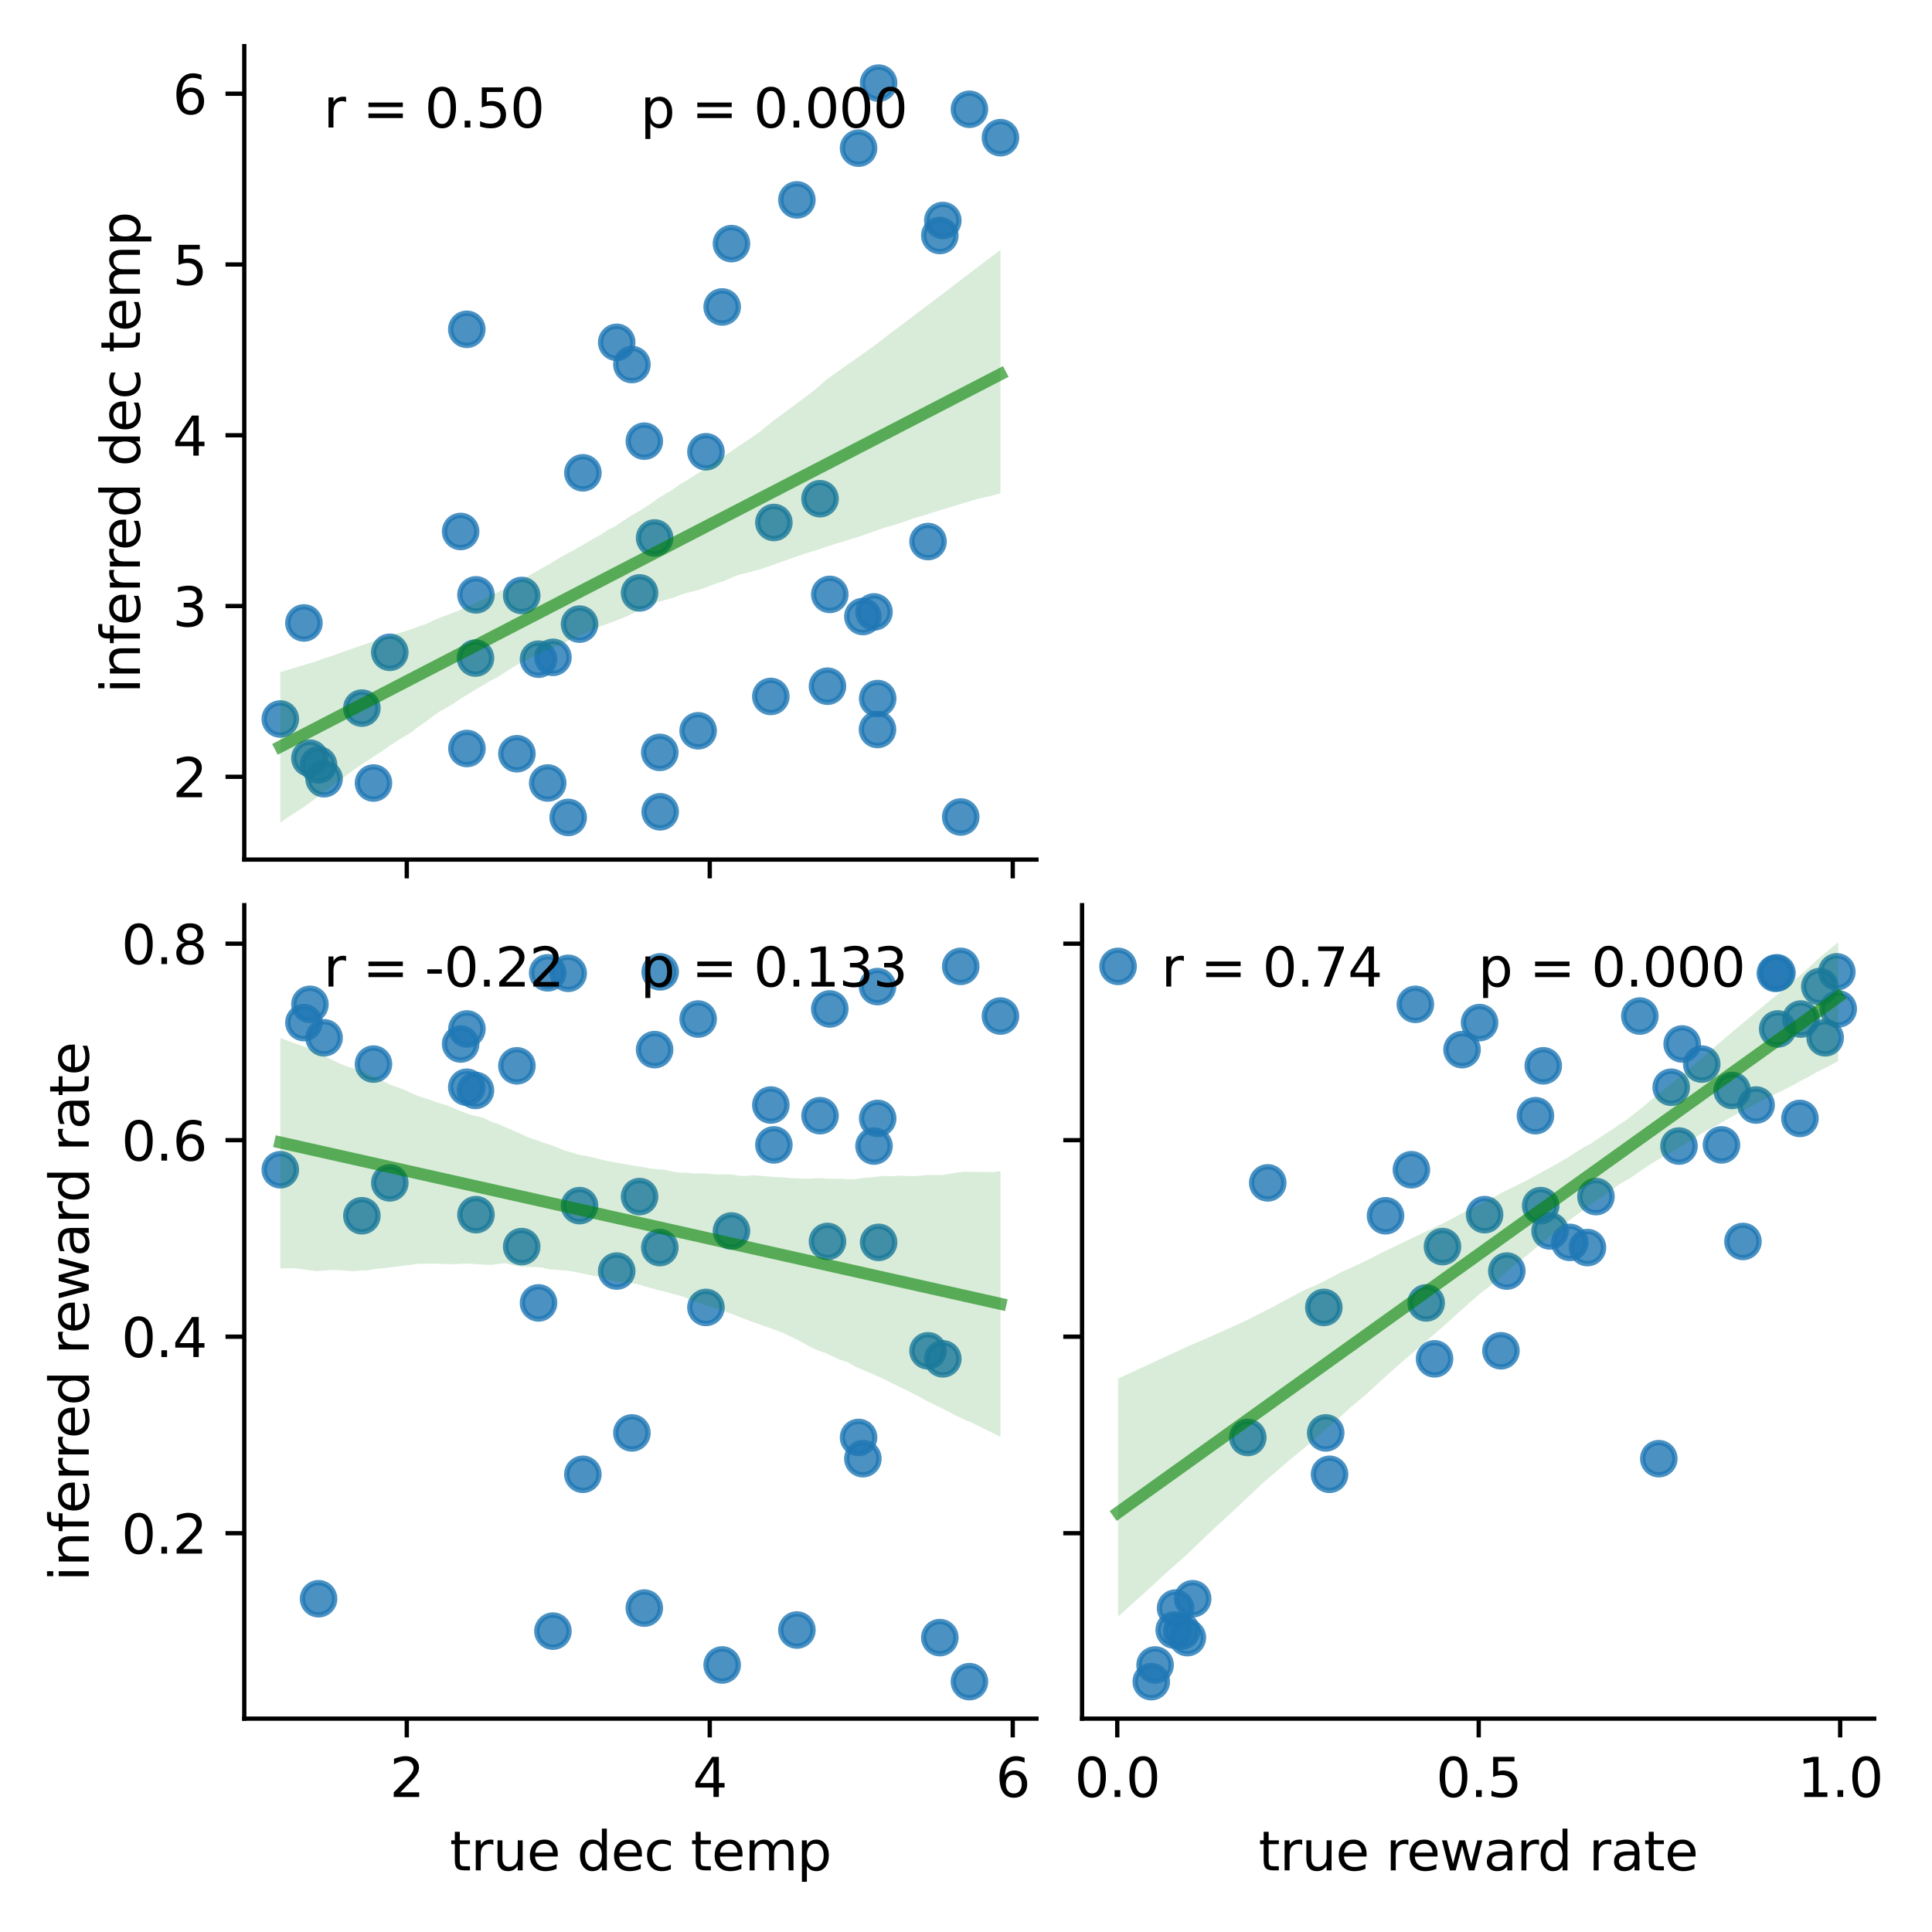 <?xml version="1.0" encoding="utf-8" standalone="no"?>
<!DOCTYPE svg PUBLIC "-//W3C//DTD SVG 1.1//EN"
  "http://www.w3.org/Graphics/SVG/1.1/DTD/svg11.dtd">
<svg xmlns:xlink="http://www.w3.org/1999/xlink" width="360pt" height="360pt" viewBox="0 0 360 360" xmlns="http://www.w3.org/2000/svg" version="1.1">
 <defs>
  <style type="text/css">*{stroke-linejoin: round; stroke-linecap: butt}</style>
 </defs>
 <g id="figure_1">
  <g id="patch_1">
   <path d="M 0 360 
L 360 360 
L 360 0 
L 0 0 
z
" style="fill: #ffffff"/>
  </g>
  <g id="axes_1">
   <g id="patch_2">
    <path d="M 45.52 160.17 
L 193.127 160.17 
L 193.127 8.6 
L 45.52 8.6 
z
" style="fill: #ffffff"/>
   </g>
   <g id="PathCollection_1">
    <defs>
     <path id="meafc0f9959" d="M 0 3 
C 0.796 3 1.559 2.684 2.121 2.121 
C 2.684 1.559 3 0.796 3 0 
C 3 -0.796 2.684 -1.559 2.121 -2.121 
C 1.559 -2.684 0.796 -3 0 -3 
C -0.796 -3 -1.559 -2.684 -2.121 -2.121 
C -2.684 -1.559 -3 -0.796 -3 0 
C -3 0.796 -2.684 1.559 -2.121 2.121 
C -1.559 2.684 -0.796 3 0 3 
z
" style="stroke: #1f77b4; stroke-opacity: 0.8"/>
    </defs>
    <g clip-path="url(#pba1b5abec5)">
     <use xlink:href="#meafc0f9959" x="108.61" y="88.103" style="fill: #1f77b4; fill-opacity: 0.8; stroke: #1f77b4; stroke-opacity: 0.8"/>
     <use xlink:href="#meafc0f9959" x="131.541" y="84.18" style="fill: #1f77b4; fill-opacity: 0.8; stroke: #1f77b4; stroke-opacity: 0.8"/>
     <use xlink:href="#meafc0f9959" x="159.98" y="27.609" style="fill: #1f77b4; fill-opacity: 0.8; stroke: #1f77b4; stroke-opacity: 0.8"/>
     <use xlink:href="#meafc0f9959" x="86.982" y="61.362" style="fill: #1f77b4; fill-opacity: 0.8; stroke: #1f77b4; stroke-opacity: 0.8"/>
     <use xlink:href="#meafc0f9959" x="121.977" y="100.242" style="fill: #1f77b4; fill-opacity: 0.8; stroke: #1f77b4; stroke-opacity: 0.8"/>
     <use xlink:href="#meafc0f9959" x="175.68" y="41.089" style="fill: #1f77b4; fill-opacity: 0.8; stroke: #1f77b4; stroke-opacity: 0.8"/>
     <use xlink:href="#meafc0f9959" x="179.017" y="152.237" style="fill: #1f77b4; fill-opacity: 0.8; stroke: #1f77b4; stroke-opacity: 0.8"/>
     <use xlink:href="#meafc0f9959" x="85.833" y="99.035" style="fill: #1f77b4; fill-opacity: 0.8; stroke: #1f77b4; stroke-opacity: 0.8"/>
     <use xlink:href="#meafc0f9959" x="88.688" y="110.843" style="fill: #1f77b4; fill-opacity: 0.8; stroke: #1f77b4; stroke-opacity: 0.8"/>
     <use xlink:href="#meafc0f9959" x="163.507" y="135.931" style="fill: #1f77b4; fill-opacity: 0.8; stroke: #1f77b4; stroke-opacity: 0.8"/>
     <use xlink:href="#meafc0f9959" x="163.717" y="15.49" style="fill: #1f77b4; fill-opacity: 0.8; stroke: #1f77b4; stroke-opacity: 0.8"/>
     <use xlink:href="#meafc0f9959" x="160.783" y="114.877" style="fill: #1f77b4; fill-opacity: 0.8; stroke: #1f77b4; stroke-opacity: 0.8"/>
     <use xlink:href="#meafc0f9959" x="114.916" y="63.791" style="fill: #1f77b4; fill-opacity: 0.8; stroke: #1f77b4; stroke-opacity: 0.8"/>
     <use xlink:href="#meafc0f9959" x="117.746" y="67.924" style="fill: #1f77b4; fill-opacity: 0.8; stroke: #1f77b4; stroke-opacity: 0.8"/>
     <use xlink:href="#meafc0f9959" x="143.631" y="129.771" style="fill: #1f77b4; fill-opacity: 0.8; stroke: #1f77b4; stroke-opacity: 0.8"/>
     <use xlink:href="#meafc0f9959" x="130.087" y="136.171" style="fill: #1f77b4; fill-opacity: 0.8; stroke: #1f77b4; stroke-opacity: 0.8"/>
     <use xlink:href="#meafc0f9959" x="123.015" y="151.271" style="fill: #1f77b4; fill-opacity: 0.8; stroke: #1f77b4; stroke-opacity: 0.8"/>
     <use xlink:href="#meafc0f9959" x="148.49" y="37.248" style="fill: #1f77b4; fill-opacity: 0.8; stroke: #1f77b4; stroke-opacity: 0.8"/>
     <use xlink:href="#meafc0f9959" x="69.593" y="145.904" style="fill: #1f77b4; fill-opacity: 0.8; stroke: #1f77b4; stroke-opacity: 0.8"/>
     <use xlink:href="#meafc0f9959" x="162.859" y="114.027" style="fill: #1f77b4; fill-opacity: 0.8; stroke: #1f77b4; stroke-opacity: 0.8"/>
     <use xlink:href="#meafc0f9959" x="134.565" y="57.197" style="fill: #1f77b4; fill-opacity: 0.8; stroke: #1f77b4; stroke-opacity: 0.8"/>
     <use xlink:href="#meafc0f9959" x="152.798" y="92.929" style="fill: #1f77b4; fill-opacity: 0.8; stroke: #1f77b4; stroke-opacity: 0.8"/>
     <use xlink:href="#meafc0f9959" x="122.941" y="140.199" style="fill: #1f77b4; fill-opacity: 0.8; stroke: #1f77b4; stroke-opacity: 0.8"/>
     <use xlink:href="#meafc0f9959" x="105.872" y="152.318" style="fill: #1f77b4; fill-opacity: 0.8; stroke: #1f77b4; stroke-opacity: 0.8"/>
     <use xlink:href="#meafc0f9959" x="59.358" y="142.52" style="fill: #1f77b4; fill-opacity: 0.8; stroke: #1f77b4; stroke-opacity: 0.8"/>
     <use xlink:href="#meafc0f9959" x="180.638" y="20.365" style="fill: #1f77b4; fill-opacity: 0.8; stroke: #1f77b4; stroke-opacity: 0.8"/>
     <use xlink:href="#meafc0f9959" x="57.75" y="141.278" style="fill: #1f77b4; fill-opacity: 0.8; stroke: #1f77b4; stroke-opacity: 0.8"/>
     <use xlink:href="#meafc0f9959" x="154.188" y="127.865" style="fill: #1f77b4; fill-opacity: 0.8; stroke: #1f77b4; stroke-opacity: 0.8"/>
     <use xlink:href="#meafc0f9959" x="186.418" y="25.655" style="fill: #1f77b4; fill-opacity: 0.8; stroke: #1f77b4; stroke-opacity: 0.8"/>
     <use xlink:href="#meafc0f9959" x="144.201" y="97.36" style="fill: #1f77b4; fill-opacity: 0.8; stroke: #1f77b4; stroke-opacity: 0.8"/>
     <use xlink:href="#meafc0f9959" x="102.056" y="145.9" style="fill: #1f77b4; fill-opacity: 0.8; stroke: #1f77b4; stroke-opacity: 0.8"/>
     <use xlink:href="#meafc0f9959" x="136.302" y="45.397" style="fill: #1f77b4; fill-opacity: 0.8; stroke: #1f77b4; stroke-opacity: 0.8"/>
     <use xlink:href="#meafc0f9959" x="107.99" y="116.297" style="fill: #1f77b4; fill-opacity: 0.8; stroke: #1f77b4; stroke-opacity: 0.8"/>
     <use xlink:href="#meafc0f9959" x="163.545" y="130.167" style="fill: #1f77b4; fill-opacity: 0.8; stroke: #1f77b4; stroke-opacity: 0.8"/>
     <use xlink:href="#meafc0f9959" x="87.007" y="139.471" style="fill: #1f77b4; fill-opacity: 0.8; stroke: #1f77b4; stroke-opacity: 0.8"/>
     <use xlink:href="#meafc0f9959" x="67.429" y="131.945" style="fill: #1f77b4; fill-opacity: 0.8; stroke: #1f77b4; stroke-opacity: 0.8"/>
     <use xlink:href="#meafc0f9959" x="175.121" y="43.883" style="fill: #1f77b4; fill-opacity: 0.8; stroke: #1f77b4; stroke-opacity: 0.8"/>
     <use xlink:href="#meafc0f9959" x="96.318" y="140.449" style="fill: #1f77b4; fill-opacity: 0.8; stroke: #1f77b4; stroke-opacity: 0.8"/>
     <use xlink:href="#meafc0f9959" x="97.213" y="110.956" style="fill: #1f77b4; fill-opacity: 0.8; stroke: #1f77b4; stroke-opacity: 0.8"/>
     <use xlink:href="#meafc0f9959" x="56.632" y="116.077" style="fill: #1f77b4; fill-opacity: 0.8; stroke: #1f77b4; stroke-opacity: 0.8"/>
     <use xlink:href="#meafc0f9959" x="100.347" y="122.831" style="fill: #1f77b4; fill-opacity: 0.8; stroke: #1f77b4; stroke-opacity: 0.8"/>
     <use xlink:href="#meafc0f9959" x="103.03" y="122.485" style="fill: #1f77b4; fill-opacity: 0.8; stroke: #1f77b4; stroke-opacity: 0.8"/>
     <use xlink:href="#meafc0f9959" x="172.926" y="100.911" style="fill: #1f77b4; fill-opacity: 0.8; stroke: #1f77b4; stroke-opacity: 0.8"/>
     <use xlink:href="#meafc0f9959" x="88.597" y="122.62" style="fill: #1f77b4; fill-opacity: 0.8; stroke: #1f77b4; stroke-opacity: 0.8"/>
     <use xlink:href="#meafc0f9959" x="154.615" y="110.759" style="fill: #1f77b4; fill-opacity: 0.8; stroke: #1f77b4; stroke-opacity: 0.8"/>
     <use xlink:href="#meafc0f9959" x="52.229" y="133.976" style="fill: #1f77b4; fill-opacity: 0.8; stroke: #1f77b4; stroke-opacity: 0.8"/>
     <use xlink:href="#meafc0f9959" x="120.059" y="82.204" style="fill: #1f77b4; fill-opacity: 0.8; stroke: #1f77b4; stroke-opacity: 0.8"/>
     <use xlink:href="#meafc0f9959" x="119.174" y="110.481" style="fill: #1f77b4; fill-opacity: 0.8; stroke: #1f77b4; stroke-opacity: 0.8"/>
     <use xlink:href="#meafc0f9959" x="60.387" y="145.108" style="fill: #1f77b4; fill-opacity: 0.8; stroke: #1f77b4; stroke-opacity: 0.8"/>
     <use xlink:href="#meafc0f9959" x="72.631" y="121.544" style="fill: #1f77b4; fill-opacity: 0.8; stroke: #1f77b4; stroke-opacity: 0.8"/>
    </g>
   </g>
   <g id="FillBetweenPolyCollection_1">
    <path d="M 52.229 125.233 
L 52.229 153.28 
L 53.585 152.35 
L 54.94 151.486 
L 56.296 150.59 
L 57.651 149.628 
L 59.007 148.615 
L 60.362 147.546 
L 61.717 146.594 
L 63.073 145.587 
L 64.428 144.578 
L 65.784 143.569 
L 67.139 142.604 
L 68.495 141.714 
L 69.85 140.846 
L 71.206 139.975 
L 72.561 139.002 
L 73.916 138.104 
L 75.272 137.286 
L 76.627 136.464 
L 77.983 135.408 
L 79.338 134.479 
L 80.694 133.429 
L 82.049 132.502 
L 83.404 131.765 
L 84.76 130.956 
L 86.115 130.013 
L 87.471 129.201 
L 88.826 128.356 
L 90.182 127.588 
L 91.537 126.771 
L 92.893 126.072 
L 94.248 125.167 
L 95.603 124.32 
L 96.959 123.535 
L 98.314 122.834 
L 99.67 122.164 
L 101.025 121.493 
L 102.381 120.904 
L 103.736 120.359 
L 105.091 119.769 
L 106.447 119.126 
L 107.802 118.5 
L 109.158 117.991 
L 110.513 117.27 
L 111.869 116.723 
L 113.224 116.226 
L 114.579 115.736 
L 115.935 115.186 
L 117.29 114.614 
L 118.646 113.969 
L 120.001 113.317 
L 121.357 112.664 
L 122.712 112.138 
L 124.068 111.776 
L 125.423 111.389 
L 126.778 110.86 
L 128.134 110.447 
L 129.489 110.095 
L 130.845 109.72 
L 132.2 109.198 
L 133.556 108.673 
L 134.911 108.27 
L 136.266 107.666 
L 137.622 107.108 
L 138.977 106.805 
L 140.333 106.419 
L 141.688 106.084 
L 143.044 105.606 
L 144.399 105.127 
L 145.755 104.648 
L 147.11 104.169 
L 148.465 103.691 
L 149.821 103.213 
L 151.176 102.801 
L 152.532 102.387 
L 153.887 101.921 
L 155.243 101.469 
L 156.598 101.054 
L 157.953 100.64 
L 159.309 100.224 
L 160.664 99.793 
L 162.02 99.315 
L 163.375 98.838 
L 164.731 98.361 
L 166.086 97.98 
L 167.442 97.579 
L 168.797 97.086 
L 170.152 96.616 
L 171.508 96.215 
L 172.863 95.814 
L 174.219 95.364 
L 175.574 94.952 
L 176.93 94.54 
L 178.285 94.128 
L 179.64 93.716 
L 180.996 93.305 
L 182.351 92.927 
L 183.707 92.629 
L 185.062 92.284 
L 186.418 91.934 
L 186.418 46.56 
L 186.418 46.56 
L 185.062 47.588 
L 183.707 48.616 
L 182.351 49.643 
L 180.996 50.671 
L 179.64 51.702 
L 178.285 52.733 
L 176.93 53.764 
L 175.574 54.824 
L 174.219 55.823 
L 172.863 56.85 
L 171.508 57.878 
L 170.152 58.908 
L 168.797 59.938 
L 167.442 60.967 
L 166.086 61.952 
L 164.731 63.027 
L 163.375 64.066 
L 162.02 65.052 
L 160.664 66.008 
L 159.309 66.964 
L 157.953 67.92 
L 156.598 68.876 
L 155.243 69.836 
L 153.887 70.814 
L 152.532 72.039 
L 151.176 73.156 
L 149.821 74.162 
L 148.465 75.172 
L 147.11 76.182 
L 145.755 77.192 
L 144.399 78.153 
L 143.044 79.249 
L 141.688 80.365 
L 140.333 81.337 
L 138.977 82.23 
L 137.622 83.141 
L 136.266 84.081 
L 134.911 84.949 
L 133.556 85.848 
L 132.2 86.748 
L 130.845 87.649 
L 129.489 88.549 
L 128.134 89.404 
L 126.778 90.181 
L 125.423 91.167 
L 124.068 91.97 
L 122.712 92.791 
L 121.357 93.786 
L 120.001 94.69 
L 118.646 95.483 
L 117.29 96.277 
L 115.935 97.154 
L 114.579 98.085 
L 113.224 98.756 
L 111.869 99.684 
L 110.513 100.38 
L 109.158 101.235 
L 107.802 101.997 
L 106.447 102.758 
L 105.091 103.481 
L 103.736 104.253 
L 102.381 105.099 
L 101.025 105.845 
L 99.67 106.63 
L 98.314 107.378 
L 96.959 108.027 
L 95.603 108.814 
L 94.248 109.605 
L 92.893 110.276 
L 91.537 110.862 
L 90.182 111.593 
L 88.826 112.247 
L 87.471 112.872 
L 86.115 113.49 
L 84.76 114.052 
L 83.404 114.575 
L 82.049 115.061 
L 80.694 115.642 
L 79.338 116.307 
L 77.983 116.735 
L 76.627 117.242 
L 75.272 117.675 
L 73.916 118.066 
L 72.561 118.477 
L 71.206 118.938 
L 69.85 119.423 
L 68.495 119.893 
L 67.139 120.356 
L 65.784 120.811 
L 64.428 121.288 
L 63.073 121.769 
L 61.717 122.253 
L 60.362 122.667 
L 59.007 123.201 
L 57.651 123.607 
L 56.296 124.014 
L 54.94 124.42 
L 53.585 124.827 
L 52.229 125.233 
z
" clip-path="url(#pba1b5abec5)" style="fill: #008000; fill-opacity: 0.15"/>
   </g>
   <g id="matplotlib.axis_1">
    <g id="xtick_1">
     <g id="line2d_1">
      <defs>
       <path id="md7d3f3e84e" d="M 0 0 
L 0 3.5 
" style="stroke: #000000; stroke-width: 0.8"/>
      </defs>
      <g>
       <use xlink:href="#md7d3f3e84e" x="75.797" y="160.17" style="stroke: #000000; stroke-width: 0.8"/>
      </g>
     </g>
    </g>
    <g id="xtick_2">
     <g id="line2d_2">
      <g>
       <use xlink:href="#md7d3f3e84e" x="132.253" y="160.17" style="stroke: #000000; stroke-width: 0.8"/>
      </g>
     </g>
    </g>
    <g id="xtick_3">
     <g id="line2d_3">
      <g>
       <use xlink:href="#md7d3f3e84e" x="188.709" y="160.17" style="stroke: #000000; stroke-width: 0.8"/>
      </g>
     </g>
    </g>
   </g>
   <g id="matplotlib.axis_2">
    <g id="ytick_1">
     <g id="line2d_4">
      <defs>
       <path id="mac443e4e23" d="M 0 0 
L -3.5 0 
" style="stroke: #000000; stroke-width: 0.8"/>
      </defs>
      <g>
       <use xlink:href="#mac443e4e23" x="45.52" y="144.747" style="stroke: #000000; stroke-width: 0.8"/>
      </g>
     </g>
     <g id="text_1">
      <!-- 2 -->
      <g transform="translate(32.157 148.547) scale(0.1 -0.1)">
       <defs>
        <path id="DejaVuSans-32" d="M 1228 531 
L 3431 531 
L 3431 0 
L 469 0 
L 469 531 
Q 828 903 1448 1529 
Q 2069 2156 2228 2338 
Q 2531 2678 2651 2914 
Q 2772 3150 2772 3378 
Q 2772 3750 2511 3984 
Q 2250 4219 1831 4219 
Q 1534 4219 1204 4116 
Q 875 4013 500 3803 
L 500 4441 
Q 881 4594 1212 4672 
Q 1544 4750 1819 4750 
Q 2544 4750 2975 4387 
Q 3406 4025 3406 3419 
Q 3406 3131 3298 2873 
Q 3191 2616 2906 2266 
Q 2828 2175 2409 1742 
Q 1991 1309 1228 531 
z
" transform="scale(0.016)"/>
       </defs>
       <use xlink:href="#DejaVuSans-32"/>
      </g>
     </g>
    </g>
    <g id="ytick_2">
     <g id="line2d_5">
      <g>
       <use xlink:href="#mac443e4e23" x="45.52" y="112.926" style="stroke: #000000; stroke-width: 0.8"/>
      </g>
     </g>
     <g id="text_2">
      <!-- 3 -->
      <g transform="translate(32.157 116.725) scale(0.1 -0.1)">
       <defs>
        <path id="DejaVuSans-33" d="M 2597 2516 
Q 3050 2419 3304 2112 
Q 3559 1806 3559 1356 
Q 3559 666 3084 287 
Q 2609 -91 1734 -91 
Q 1441 -91 1130 -33 
Q 819 25 488 141 
L 488 750 
Q 750 597 1062 519 
Q 1375 441 1716 441 
Q 2309 441 2620 675 
Q 2931 909 2931 1356 
Q 2931 1769 2642 2001 
Q 2353 2234 1838 2234 
L 1294 2234 
L 1294 2753 
L 1863 2753 
Q 2328 2753 2575 2939 
Q 2822 3125 2822 3475 
Q 2822 3834 2567 4026 
Q 2313 4219 1838 4219 
Q 1578 4219 1281 4162 
Q 984 4106 628 3988 
L 628 4550 
Q 988 4650 1302 4700 
Q 1616 4750 1894 4750 
Q 2613 4750 3031 4423 
Q 3450 4097 3450 3541 
Q 3450 3153 3228 2886 
Q 3006 2619 2597 2516 
z
" transform="scale(0.016)"/>
       </defs>
       <use xlink:href="#DejaVuSans-33"/>
      </g>
     </g>
    </g>
    <g id="ytick_3">
     <g id="line2d_6">
      <g>
       <use xlink:href="#mac443e4e23" x="45.52" y="81.105" style="stroke: #000000; stroke-width: 0.8"/>
      </g>
     </g>
     <g id="text_3">
      <!-- 4 -->
      <g transform="translate(32.157 84.904) scale(0.1 -0.1)">
       <defs>
        <path id="DejaVuSans-34" d="M 2419 4116 
L 825 1625 
L 2419 1625 
L 2419 4116 
z
M 2253 4666 
L 3047 4666 
L 3047 1625 
L 3713 1625 
L 3713 1100 
L 3047 1100 
L 3047 0 
L 2419 0 
L 2419 1100 
L 313 1100 
L 313 1709 
L 2253 4666 
z
" transform="scale(0.016)"/>
       </defs>
       <use xlink:href="#DejaVuSans-34"/>
      </g>
     </g>
    </g>
    <g id="ytick_4">
     <g id="line2d_7">
      <g>
       <use xlink:href="#mac443e4e23" x="45.52" y="49.284" style="stroke: #000000; stroke-width: 0.8"/>
      </g>
     </g>
     <g id="text_4">
      <!-- 5 -->
      <g transform="translate(32.157 53.083) scale(0.1 -0.1)">
       <defs>
        <path id="DejaVuSans-35" d="M 691 4666 
L 3169 4666 
L 3169 4134 
L 1269 4134 
L 1269 2991 
Q 1406 3038 1543 3061 
Q 1681 3084 1819 3084 
Q 2600 3084 3056 2656 
Q 3513 2228 3513 1497 
Q 3513 744 3044 326 
Q 2575 -91 1722 -91 
Q 1428 -91 1123 -41 
Q 819 9 494 109 
L 494 744 
Q 775 591 1075 516 
Q 1375 441 1709 441 
Q 2250 441 2565 725 
Q 2881 1009 2881 1497 
Q 2881 1984 2565 2268 
Q 2250 2553 1709 2553 
Q 1456 2553 1204 2497 
Q 953 2441 691 2322 
L 691 4666 
z
" transform="scale(0.016)"/>
       </defs>
       <use xlink:href="#DejaVuSans-35"/>
      </g>
     </g>
    </g>
    <g id="ytick_5">
     <g id="line2d_8">
      <g>
       <use xlink:href="#mac443e4e23" x="45.52" y="17.462" style="stroke: #000000; stroke-width: 0.8"/>
      </g>
     </g>
     <g id="text_5">
      <!-- 6 -->
      <g transform="translate(32.157 21.262) scale(0.1 -0.1)">
       <defs>
        <path id="DejaVuSans-36" d="M 2113 2584 
Q 1688 2584 1439 2293 
Q 1191 2003 1191 1497 
Q 1191 994 1439 701 
Q 1688 409 2113 409 
Q 2538 409 2786 701 
Q 3034 994 3034 1497 
Q 3034 2003 2786 2293 
Q 2538 2584 2113 2584 
z
M 3366 4563 
L 3366 3988 
Q 3128 4100 2886 4159 
Q 2644 4219 2406 4219 
Q 1781 4219 1451 3797 
Q 1122 3375 1075 2522 
Q 1259 2794 1537 2939 
Q 1816 3084 2150 3084 
Q 2853 3084 3261 2657 
Q 3669 2231 3669 1497 
Q 3669 778 3244 343 
Q 2819 -91 2113 -91 
Q 1303 -91 875 529 
Q 447 1150 447 2328 
Q 447 3434 972 4092 
Q 1497 4750 2381 4750 
Q 2619 4750 2861 4703 
Q 3103 4656 3366 4563 
z
" transform="scale(0.016)"/>
       </defs>
       <use xlink:href="#DejaVuSans-36"/>
      </g>
     </g>
    </g>
    <g id="text_6">
     <!-- inferred dec temp -->
     <g transform="translate(26.078 129.201) rotate(-90) scale(0.1 -0.1)">
      <defs>
       <path id="DejaVuSans-69" d="M 603 3500 
L 1178 3500 
L 1178 0 
L 603 0 
L 603 3500 
z
M 603 4863 
L 1178 4863 
L 1178 4134 
L 603 4134 
L 603 4863 
z
" transform="scale(0.016)"/>
       <path id="DejaVuSans-6e" d="M 3513 2113 
L 3513 0 
L 2938 0 
L 2938 2094 
Q 2938 2591 2744 2837 
Q 2550 3084 2163 3084 
Q 1697 3084 1428 2787 
Q 1159 2491 1159 1978 
L 1159 0 
L 581 0 
L 581 3500 
L 1159 3500 
L 1159 2956 
Q 1366 3272 1645 3428 
Q 1925 3584 2291 3584 
Q 2894 3584 3203 3211 
Q 3513 2838 3513 2113 
z
" transform="scale(0.016)"/>
       <path id="DejaVuSans-66" d="M 2375 4863 
L 2375 4384 
L 1825 4384 
Q 1516 4384 1395 4259 
Q 1275 4134 1275 3809 
L 1275 3500 
L 2222 3500 
L 2222 3053 
L 1275 3053 
L 1275 0 
L 697 0 
L 697 3053 
L 147 3053 
L 147 3500 
L 697 3500 
L 697 3744 
Q 697 4328 969 4595 
Q 1241 4863 1831 4863 
L 2375 4863 
z
" transform="scale(0.016)"/>
       <path id="DejaVuSans-65" d="M 3597 1894 
L 3597 1613 
L 953 1613 
Q 991 1019 1311 708 
Q 1631 397 2203 397 
Q 2534 397 2845 478 
Q 3156 559 3463 722 
L 3463 178 
Q 3153 47 2828 -22 
Q 2503 -91 2169 -91 
Q 1331 -91 842 396 
Q 353 884 353 1716 
Q 353 2575 817 3079 
Q 1281 3584 2069 3584 
Q 2775 3584 3186 3129 
Q 3597 2675 3597 1894 
z
M 3022 2063 
Q 3016 2534 2758 2815 
Q 2500 3097 2075 3097 
Q 1594 3097 1305 2825 
Q 1016 2553 972 2059 
L 3022 2063 
z
" transform="scale(0.016)"/>
       <path id="DejaVuSans-72" d="M 2631 2963 
Q 2534 3019 2420 3045 
Q 2306 3072 2169 3072 
Q 1681 3072 1420 2755 
Q 1159 2438 1159 1844 
L 1159 0 
L 581 0 
L 581 3500 
L 1159 3500 
L 1159 2956 
Q 1341 3275 1631 3429 
Q 1922 3584 2338 3584 
Q 2397 3584 2469 3576 
Q 2541 3569 2628 3553 
L 2631 2963 
z
" transform="scale(0.016)"/>
       <path id="DejaVuSans-64" d="M 2906 2969 
L 2906 4863 
L 3481 4863 
L 3481 0 
L 2906 0 
L 2906 525 
Q 2725 213 2448 61 
Q 2172 -91 1784 -91 
Q 1150 -91 751 415 
Q 353 922 353 1747 
Q 353 2572 751 3078 
Q 1150 3584 1784 3584 
Q 2172 3584 2448 3432 
Q 2725 3281 2906 2969 
z
M 947 1747 
Q 947 1113 1208 752 
Q 1469 391 1925 391 
Q 2381 391 2643 752 
Q 2906 1113 2906 1747 
Q 2906 2381 2643 2742 
Q 2381 3103 1925 3103 
Q 1469 3103 1208 2742 
Q 947 2381 947 1747 
z
" transform="scale(0.016)"/>
       <path id="DejaVuSans-20" transform="scale(0.016)"/>
       <path id="DejaVuSans-63" d="M 3122 3366 
L 3122 2828 
Q 2878 2963 2633 3030 
Q 2388 3097 2138 3097 
Q 1578 3097 1268 2742 
Q 959 2388 959 1747 
Q 959 1106 1268 751 
Q 1578 397 2138 397 
Q 2388 397 2633 464 
Q 2878 531 3122 666 
L 3122 134 
Q 2881 22 2623 -34 
Q 2366 -91 2075 -91 
Q 1284 -91 818 406 
Q 353 903 353 1747 
Q 353 2603 823 3093 
Q 1294 3584 2113 3584 
Q 2378 3584 2631 3529 
Q 2884 3475 3122 3366 
z
" transform="scale(0.016)"/>
       <path id="DejaVuSans-74" d="M 1172 4494 
L 1172 3500 
L 2356 3500 
L 2356 3053 
L 1172 3053 
L 1172 1153 
Q 1172 725 1289 603 
Q 1406 481 1766 481 
L 2356 481 
L 2356 0 
L 1766 0 
Q 1100 0 847 248 
Q 594 497 594 1153 
L 594 3053 
L 172 3053 
L 172 3500 
L 594 3500 
L 594 4494 
L 1172 4494 
z
" transform="scale(0.016)"/>
       <path id="DejaVuSans-6d" d="M 3328 2828 
Q 3544 3216 3844 3400 
Q 4144 3584 4550 3584 
Q 5097 3584 5394 3201 
Q 5691 2819 5691 2113 
L 5691 0 
L 5113 0 
L 5113 2094 
Q 5113 2597 4934 2840 
Q 4756 3084 4391 3084 
Q 3944 3084 3684 2787 
Q 3425 2491 3425 1978 
L 3425 0 
L 2847 0 
L 2847 2094 
Q 2847 2600 2669 2842 
Q 2491 3084 2119 3084 
Q 1678 3084 1418 2786 
Q 1159 2488 1159 1978 
L 1159 0 
L 581 0 
L 581 3500 
L 1159 3500 
L 1159 2956 
Q 1356 3278 1631 3431 
Q 1906 3584 2284 3584 
Q 2666 3584 2933 3390 
Q 3200 3197 3328 2828 
z
" transform="scale(0.016)"/>
       <path id="DejaVuSans-70" d="M 1159 525 
L 1159 -1331 
L 581 -1331 
L 581 3500 
L 1159 3500 
L 1159 2969 
Q 1341 3281 1617 3432 
Q 1894 3584 2278 3584 
Q 2916 3584 3314 3078 
Q 3713 2572 3713 1747 
Q 3713 922 3314 415 
Q 2916 -91 2278 -91 
Q 1894 -91 1617 61 
Q 1341 213 1159 525 
z
M 3116 1747 
Q 3116 2381 2855 2742 
Q 2594 3103 2138 3103 
Q 1681 3103 1420 2742 
Q 1159 2381 1159 1747 
Q 1159 1113 1420 752 
Q 1681 391 2138 391 
Q 2594 391 2855 752 
Q 3116 1113 3116 1747 
z
" transform="scale(0.016)"/>
      </defs>
      <use xlink:href="#DejaVuSans-69"/>
      <use xlink:href="#DejaVuSans-6e" transform="translate(27.783 0)"/>
      <use xlink:href="#DejaVuSans-66" transform="translate(91.162 0)"/>
      <use xlink:href="#DejaVuSans-65" transform="translate(126.367 0)"/>
      <use xlink:href="#DejaVuSans-72" transform="translate(187.891 0)"/>
      <use xlink:href="#DejaVuSans-72" transform="translate(227.254 0)"/>
      <use xlink:href="#DejaVuSans-65" transform="translate(266.117 0)"/>
      <use xlink:href="#DejaVuSans-64" transform="translate(327.641 0)"/>
      <use xlink:href="#DejaVuSans-20" transform="translate(391.117 0)"/>
      <use xlink:href="#DejaVuSans-64" transform="translate(422.904 0)"/>
      <use xlink:href="#DejaVuSans-65" transform="translate(486.381 0)"/>
      <use xlink:href="#DejaVuSans-63" transform="translate(547.904 0)"/>
      <use xlink:href="#DejaVuSans-20" transform="translate(602.885 0)"/>
      <use xlink:href="#DejaVuSans-74" transform="translate(634.672 0)"/>
      <use xlink:href="#DejaVuSans-65" transform="translate(673.881 0)"/>
      <use xlink:href="#DejaVuSans-6d" transform="translate(735.404 0)"/>
      <use xlink:href="#DejaVuSans-70" transform="translate(832.816 0)"/>
     </g>
    </g>
   </g>
   <g id="line2d_9">
    <path d="M 52.229 139.118 
L 53.585 138.418 
L 54.94 137.717 
L 56.296 137.016 
L 57.651 136.315 
L 59.007 135.614 
L 60.362 134.913 
L 61.717 134.213 
L 63.073 133.512 
L 64.428 132.811 
L 65.784 132.11 
L 67.139 131.409 
L 68.495 130.709 
L 69.85 130.008 
L 71.206 129.307 
L 72.561 128.606 
L 73.916 127.905 
L 75.272 127.205 
L 76.627 126.504 
L 77.983 125.803 
L 79.338 125.102 
L 80.694 124.401 
L 82.049 123.701 
L 83.404 123 
L 84.76 122.299 
L 86.115 121.598 
L 87.471 120.897 
L 88.826 120.196 
L 90.182 119.496 
L 91.537 118.795 
L 92.893 118.094 
L 94.248 117.393 
L 95.603 116.692 
L 96.959 115.992 
L 98.314 115.291 
L 99.67 114.59 
L 101.025 113.889 
L 102.381 113.188 
L 103.736 112.488 
L 105.091 111.787 
L 106.447 111.086 
L 107.802 110.385 
L 109.158 109.684 
L 110.513 108.983 
L 111.869 108.283 
L 113.224 107.582 
L 114.579 106.881 
L 115.935 106.18 
L 117.29 105.479 
L 118.646 104.779 
L 120.001 104.078 
L 121.357 103.377 
L 122.712 102.676 
L 124.068 101.975 
L 125.423 101.275 
L 126.778 100.574 
L 128.134 99.873 
L 129.489 99.172 
L 130.845 98.471 
L 132.2 97.77 
L 133.556 97.07 
L 134.911 96.369 
L 136.266 95.668 
L 137.622 94.967 
L 138.977 94.266 
L 140.333 93.566 
L 141.688 92.865 
L 143.044 92.164 
L 144.399 91.463 
L 145.755 90.762 
L 147.11 90.062 
L 148.465 89.361 
L 149.821 88.66 
L 151.176 87.959 
L 152.532 87.258 
L 153.887 86.557 
L 155.243 85.857 
L 156.598 85.156 
L 157.953 84.455 
L 159.309 83.754 
L 160.664 83.053 
L 162.02 82.353 
L 163.375 81.652 
L 164.731 80.951 
L 166.086 80.25 
L 167.442 79.549 
L 168.797 78.849 
L 170.152 78.148 
L 171.508 77.447 
L 172.863 76.746 
L 174.219 76.045 
L 175.574 75.344 
L 176.93 74.644 
L 178.285 73.943 
L 179.64 73.242 
L 180.996 72.541 
L 182.351 71.84 
L 183.707 71.14 
L 185.062 70.439 
L 186.418 69.738 
" clip-path="url(#pba1b5abec5)" style="fill: none; stroke: #008000; stroke-opacity: 0.6; stroke-width: 2.25; stroke-linecap: square"/>
   </g>
   <g id="patch_3">
    <path d="M 45.52 160.17 
L 45.52 8.6 
" style="fill: none; stroke: #000000; stroke-width: 0.8; stroke-linejoin: miter; stroke-linecap: square"/>
   </g>
   <g id="patch_4">
    <path d="M 45.52 160.17 
L 193.127 160.17 
" style="fill: none; stroke: #000000; stroke-width: 0.8; stroke-linejoin: miter; stroke-linecap: square"/>
   </g>
   <g id="text_7">
    <!-- r = 0.50  -->
    <g transform="translate(60.281 23.757) scale(0.1 -0.1)">
     <defs>
      <path id="DejaVuSans-3d" d="M 678 2906 
L 4684 2906 
L 4684 2381 
L 678 2381 
L 678 2906 
z
M 678 1631 
L 4684 1631 
L 4684 1100 
L 678 1100 
L 678 1631 
z
" transform="scale(0.016)"/>
      <path id="DejaVuSans-30" d="M 2034 4250 
Q 1547 4250 1301 3770 
Q 1056 3291 1056 2328 
Q 1056 1369 1301 889 
Q 1547 409 2034 409 
Q 2525 409 2770 889 
Q 3016 1369 3016 2328 
Q 3016 3291 2770 3770 
Q 2525 4250 2034 4250 
z
M 2034 4750 
Q 2819 4750 3233 4129 
Q 3647 3509 3647 2328 
Q 3647 1150 3233 529 
Q 2819 -91 2034 -91 
Q 1250 -91 836 529 
Q 422 1150 422 2328 
Q 422 3509 836 4129 
Q 1250 4750 2034 4750 
z
" transform="scale(0.016)"/>
      <path id="DejaVuSans-2e" d="M 684 794 
L 1344 794 
L 1344 0 
L 684 0 
L 684 794 
z
" transform="scale(0.016)"/>
     </defs>
     <use xlink:href="#DejaVuSans-72"/>
     <use xlink:href="#DejaVuSans-20" transform="translate(41.113 0)"/>
     <use xlink:href="#DejaVuSans-3d" transform="translate(72.9 0)"/>
     <use xlink:href="#DejaVuSans-20" transform="translate(156.689 0)"/>
     <use xlink:href="#DejaVuSans-30" transform="translate(188.477 0)"/>
     <use xlink:href="#DejaVuSans-2e" transform="translate(252.1 0)"/>
     <use xlink:href="#DejaVuSans-35" transform="translate(283.887 0)"/>
     <use xlink:href="#DejaVuSans-30" transform="translate(347.51 0)"/>
     <use xlink:href="#DejaVuSans-20" transform="translate(411.133 0)"/>
    </g>
   </g>
   <g id="text_8">
    <!-- p = 0.000 -->
    <g transform="translate(119.324 23.757) scale(0.1 -0.1)">
     <use xlink:href="#DejaVuSans-70"/>
     <use xlink:href="#DejaVuSans-20" transform="translate(63.477 0)"/>
     <use xlink:href="#DejaVuSans-3d" transform="translate(95.264 0)"/>
     <use xlink:href="#DejaVuSans-20" transform="translate(179.053 0)"/>
     <use xlink:href="#DejaVuSans-30" transform="translate(210.84 0)"/>
     <use xlink:href="#DejaVuSans-2e" transform="translate(274.463 0)"/>
     <use xlink:href="#DejaVuSans-30" transform="translate(306.25 0)"/>
     <use xlink:href="#DejaVuSans-30" transform="translate(369.873 0)"/>
     <use xlink:href="#DejaVuSans-30" transform="translate(433.496 0)"/>
    </g>
   </g>
  </g>
  <g id="axes_2">
   <g id="patch_5">
    <path d="M 45.52 320.24 
L 193.127 320.24 
L 193.127 168.67 
L 45.52 168.67 
z
" style="fill: #ffffff"/>
   </g>
   <g id="PathCollection_2">
    <g clip-path="url(#p1a819f3fbb)">
     <use xlink:href="#meafc0f9959" x="108.61" y="274.716" style="fill: #1f77b4; fill-opacity: 0.8; stroke: #1f77b4; stroke-opacity: 0.8"/>
     <use xlink:href="#meafc0f9959" x="131.541" y="243.622" style="fill: #1f77b4; fill-opacity: 0.8; stroke: #1f77b4; stroke-opacity: 0.8"/>
     <use xlink:href="#meafc0f9959" x="159.98" y="267.85" style="fill: #1f77b4; fill-opacity: 0.8; stroke: #1f77b4; stroke-opacity: 0.8"/>
     <use xlink:href="#meafc0f9959" x="86.982" y="202.591" style="fill: #1f77b4; fill-opacity: 0.8; stroke: #1f77b4; stroke-opacity: 0.8"/>
     <use xlink:href="#meafc0f9959" x="121.977" y="195.586" style="fill: #1f77b4; fill-opacity: 0.8; stroke: #1f77b4; stroke-opacity: 0.8"/>
     <use xlink:href="#meafc0f9959" x="175.68" y="253.2" style="fill: #1f77b4; fill-opacity: 0.8; stroke: #1f77b4; stroke-opacity: 0.8"/>
     <use xlink:href="#meafc0f9959" x="179.017" y="180.068" style="fill: #1f77b4; fill-opacity: 0.8; stroke: #1f77b4; stroke-opacity: 0.8"/>
     <use xlink:href="#meafc0f9959" x="85.833" y="194.531" style="fill: #1f77b4; fill-opacity: 0.8; stroke: #1f77b4; stroke-opacity: 0.8"/>
     <use xlink:href="#meafc0f9959" x="88.688" y="226.334" style="fill: #1f77b4; fill-opacity: 0.8; stroke: #1f77b4; stroke-opacity: 0.8"/>
     <use xlink:href="#meafc0f9959" x="163.507" y="183.837" style="fill: #1f77b4; fill-opacity: 0.8; stroke: #1f77b4; stroke-opacity: 0.8"/>
     <use xlink:href="#meafc0f9959" x="163.717" y="231.5" style="fill: #1f77b4; fill-opacity: 0.8; stroke: #1f77b4; stroke-opacity: 0.8"/>
     <use xlink:href="#meafc0f9959" x="160.783" y="271.804" style="fill: #1f77b4; fill-opacity: 0.8; stroke: #1f77b4; stroke-opacity: 0.8"/>
     <use xlink:href="#meafc0f9959" x="114.916" y="236.844" style="fill: #1f77b4; fill-opacity: 0.8; stroke: #1f77b4; stroke-opacity: 0.8"/>
     <use xlink:href="#meafc0f9959" x="117.746" y="267.002" style="fill: #1f77b4; fill-opacity: 0.8; stroke: #1f77b4; stroke-opacity: 0.8"/>
     <use xlink:href="#meafc0f9959" x="143.631" y="205.909" style="fill: #1f77b4; fill-opacity: 0.8; stroke: #1f77b4; stroke-opacity: 0.8"/>
     <use xlink:href="#meafc0f9959" x="130.087" y="189.882" style="fill: #1f77b4; fill-opacity: 0.8; stroke: #1f77b4; stroke-opacity: 0.8"/>
     <use xlink:href="#meafc0f9959" x="123.015" y="181.092" style="fill: #1f77b4; fill-opacity: 0.8; stroke: #1f77b4; stroke-opacity: 0.8"/>
     <use xlink:href="#meafc0f9959" x="148.49" y="303.733" style="fill: #1f77b4; fill-opacity: 0.8; stroke: #1f77b4; stroke-opacity: 0.8"/>
     <use xlink:href="#meafc0f9959" x="69.593" y="198.277" style="fill: #1f77b4; fill-opacity: 0.8; stroke: #1f77b4; stroke-opacity: 0.8"/>
     <use xlink:href="#meafc0f9959" x="162.859" y="213.551" style="fill: #1f77b4; fill-opacity: 0.8; stroke: #1f77b4; stroke-opacity: 0.8"/>
     <use xlink:href="#meafc0f9959" x="134.565" y="310.242" style="fill: #1f77b4; fill-opacity: 0.8; stroke: #1f77b4; stroke-opacity: 0.8"/>
     <use xlink:href="#meafc0f9959" x="152.798" y="207.893" style="fill: #1f77b4; fill-opacity: 0.8; stroke: #1f77b4; stroke-opacity: 0.8"/>
     <use xlink:href="#meafc0f9959" x="122.941" y="232.469" style="fill: #1f77b4; fill-opacity: 0.8; stroke: #1f77b4; stroke-opacity: 0.8"/>
     <use xlink:href="#meafc0f9959" x="105.872" y="181.365" style="fill: #1f77b4; fill-opacity: 0.8; stroke: #1f77b4; stroke-opacity: 0.8"/>
     <use xlink:href="#meafc0f9959" x="59.358" y="297.903" style="fill: #1f77b4; fill-opacity: 0.8; stroke: #1f77b4; stroke-opacity: 0.8"/>
     <use xlink:href="#meafc0f9959" x="180.638" y="313.35" style="fill: #1f77b4; fill-opacity: 0.8; stroke: #1f77b4; stroke-opacity: 0.8"/>
     <use xlink:href="#meafc0f9959" x="57.75" y="187.145" style="fill: #1f77b4; fill-opacity: 0.8; stroke: #1f77b4; stroke-opacity: 0.8"/>
     <use xlink:href="#meafc0f9959" x="154.188" y="231.328" style="fill: #1f77b4; fill-opacity: 0.8; stroke: #1f77b4; stroke-opacity: 0.8"/>
     <use xlink:href="#meafc0f9959" x="186.418" y="189.327" style="fill: #1f77b4; fill-opacity: 0.8; stroke: #1f77b4; stroke-opacity: 0.8"/>
     <use xlink:href="#meafc0f9959" x="144.201" y="213.332" style="fill: #1f77b4; fill-opacity: 0.8; stroke: #1f77b4; stroke-opacity: 0.8"/>
     <use xlink:href="#meafc0f9959" x="102.056" y="181.273" style="fill: #1f77b4; fill-opacity: 0.8; stroke: #1f77b4; stroke-opacity: 0.8"/>
     <use xlink:href="#meafc0f9959" x="136.302" y="229.374" style="fill: #1f77b4; fill-opacity: 0.8; stroke: #1f77b4; stroke-opacity: 0.8"/>
     <use xlink:href="#meafc0f9959" x="107.99" y="224.655" style="fill: #1f77b4; fill-opacity: 0.8; stroke: #1f77b4; stroke-opacity: 0.8"/>
     <use xlink:href="#meafc0f9959" x="163.545" y="208.4" style="fill: #1f77b4; fill-opacity: 0.8; stroke: #1f77b4; stroke-opacity: 0.8"/>
     <use xlink:href="#meafc0f9959" x="87.007" y="191.733" style="fill: #1f77b4; fill-opacity: 0.8; stroke: #1f77b4; stroke-opacity: 0.8"/>
     <use xlink:href="#meafc0f9959" x="67.429" y="226.54" style="fill: #1f77b4; fill-opacity: 0.8; stroke: #1f77b4; stroke-opacity: 0.8"/>
     <use xlink:href="#meafc0f9959" x="175.121" y="305.146" style="fill: #1f77b4; fill-opacity: 0.8; stroke: #1f77b4; stroke-opacity: 0.8"/>
     <use xlink:href="#meafc0f9959" x="96.318" y="198.6" style="fill: #1f77b4; fill-opacity: 0.8; stroke: #1f77b4; stroke-opacity: 0.8"/>
     <use xlink:href="#meafc0f9959" x="97.213" y="232.285" style="fill: #1f77b4; fill-opacity: 0.8; stroke: #1f77b4; stroke-opacity: 0.8"/>
     <use xlink:href="#meafc0f9959" x="56.632" y="190.547" style="fill: #1f77b4; fill-opacity: 0.8; stroke: #1f77b4; stroke-opacity: 0.8"/>
     <use xlink:href="#meafc0f9959" x="100.347" y="242.777" style="fill: #1f77b4; fill-opacity: 0.8; stroke: #1f77b4; stroke-opacity: 0.8"/>
     <use xlink:href="#meafc0f9959" x="103.03" y="303.937" style="fill: #1f77b4; fill-opacity: 0.8; stroke: #1f77b4; stroke-opacity: 0.8"/>
     <use xlink:href="#meafc0f9959" x="172.926" y="251.703" style="fill: #1f77b4; fill-opacity: 0.8; stroke: #1f77b4; stroke-opacity: 0.8"/>
     <use xlink:href="#meafc0f9959" x="88.597" y="203.186" style="fill: #1f77b4; fill-opacity: 0.8; stroke: #1f77b4; stroke-opacity: 0.8"/>
     <use xlink:href="#meafc0f9959" x="154.615" y="187.999" style="fill: #1f77b4; fill-opacity: 0.8; stroke: #1f77b4; stroke-opacity: 0.8"/>
     <use xlink:href="#meafc0f9959" x="52.229" y="217.964" style="fill: #1f77b4; fill-opacity: 0.8; stroke: #1f77b4; stroke-opacity: 0.8"/>
     <use xlink:href="#meafc0f9959" x="120.059" y="299.645" style="fill: #1f77b4; fill-opacity: 0.8; stroke: #1f77b4; stroke-opacity: 0.8"/>
     <use xlink:href="#meafc0f9959" x="119.174" y="222.965" style="fill: #1f77b4; fill-opacity: 0.8; stroke: #1f77b4; stroke-opacity: 0.8"/>
     <use xlink:href="#meafc0f9959" x="60.387" y="193.378" style="fill: #1f77b4; fill-opacity: 0.8; stroke: #1f77b4; stroke-opacity: 0.8"/>
     <use xlink:href="#meafc0f9959" x="72.631" y="220.41" style="fill: #1f77b4; fill-opacity: 0.8; stroke: #1f77b4; stroke-opacity: 0.8"/>
    </g>
   </g>
   <g id="FillBetweenPolyCollection_2">
    <path d="M 52.229 193.41 
L 52.229 236.387 
L 53.585 236.308 
L 54.94 236.316 
L 56.296 236.505 
L 57.651 236.693 
L 59.007 236.852 
L 60.362 236.757 
L 61.717 236.66 
L 63.073 236.645 
L 64.428 236.778 
L 65.784 236.88 
L 67.139 236.742 
L 68.495 236.704 
L 69.85 236.466 
L 71.206 236.326 
L 72.561 236.185 
L 73.916 235.998 
L 75.272 235.821 
L 76.627 235.679 
L 77.983 235.481 
L 79.338 235.491 
L 80.694 235.454 
L 82.049 235.485 
L 83.404 235.539 
L 84.76 235.566 
L 86.115 235.48 
L 87.471 235.467 
L 88.826 235.562 
L 90.182 235.657 
L 91.537 235.696 
L 92.893 235.51 
L 94.248 235.382 
L 95.603 235.766 
L 96.959 236.026 
L 98.314 236.069 
L 99.67 236.11 
L 101.025 236.186 
L 102.381 236.53 
L 103.736 236.627 
L 105.091 236.722 
L 106.447 236.88 
L 107.802 237.136 
L 109.158 237.445 
L 110.513 237.707 
L 111.869 237.962 
L 113.224 238.34 
L 114.579 238.788 
L 115.935 238.923 
L 117.29 239.058 
L 118.646 239.243 
L 120.001 239.652 
L 121.357 240.032 
L 122.712 240.427 
L 124.068 240.72 
L 125.423 241.123 
L 126.778 241.454 
L 128.134 241.97 
L 129.489 242.539 
L 130.845 242.97 
L 132.2 243.468 
L 133.556 243.851 
L 134.911 244.329 
L 136.266 244.805 
L 137.622 245.347 
L 138.977 245.848 
L 140.333 246.375 
L 141.688 246.848 
L 143.044 247.32 
L 144.399 247.792 
L 145.755 248.298 
L 147.11 248.942 
L 148.465 249.613 
L 149.821 250.329 
L 151.176 251.066 
L 152.532 251.674 
L 153.887 252.149 
L 155.243 252.791 
L 156.598 253.403 
L 157.953 253.828 
L 159.309 254.633 
L 160.664 255.218 
L 162.02 255.791 
L 163.375 256.39 
L 164.731 256.99 
L 166.086 257.665 
L 167.442 258.335 
L 168.797 259.005 
L 170.152 259.673 
L 171.508 260.372 
L 172.863 261.15 
L 174.219 261.798 
L 175.574 262.445 
L 176.93 263.129 
L 178.285 263.856 
L 179.64 264.514 
L 180.996 265.061 
L 182.351 265.719 
L 183.707 266.392 
L 185.062 267.064 
L 186.418 267.737 
L 186.418 218.208 
L 186.418 218.208 
L 185.062 218.412 
L 183.707 218.391 
L 182.351 218.37 
L 180.996 218.351 
L 179.64 218.336 
L 178.285 218.5 
L 176.93 218.727 
L 175.574 218.954 
L 174.219 218.962 
L 172.863 218.927 
L 171.508 219.07 
L 170.152 219.17 
L 168.797 219.112 
L 167.442 219.069 
L 166.086 219.19 
L 164.731 219.115 
L 163.375 219.25 
L 162.02 219.414 
L 160.664 219.517 
L 159.309 219.732 
L 157.953 219.721 
L 156.598 219.638 
L 155.243 219.663 
L 153.887 219.608 
L 152.532 219.508 
L 151.176 219.618 
L 149.821 219.635 
L 148.465 219.554 
L 147.11 219.506 
L 145.755 219.364 
L 144.399 219.314 
L 143.044 219.207 
L 141.688 219.103 
L 140.333 218.998 
L 138.977 219.125 
L 137.622 219.061 
L 136.266 218.845 
L 134.911 218.803 
L 133.556 218.845 
L 132.2 218.722 
L 130.845 218.618 
L 129.489 218.68 
L 128.134 218.525 
L 126.778 218.516 
L 125.423 218.333 
L 124.068 218.007 
L 122.712 217.881 
L 121.357 217.776 
L 120.001 217.483 
L 118.646 217.304 
L 117.29 217.063 
L 115.935 216.834 
L 114.579 216.597 
L 113.224 216.339 
L 111.869 216.024 
L 110.513 215.688 
L 109.158 215.382 
L 107.802 215.145 
L 106.447 214.737 
L 105.091 214.361 
L 103.736 213.76 
L 102.381 213.264 
L 101.025 212.849 
L 99.67 212.342 
L 98.314 211.897 
L 96.959 211.23 
L 95.603 210.65 
L 94.248 210.075 
L 92.893 209.46 
L 91.537 209.037 
L 90.182 208.331 
L 88.826 208.006 
L 87.471 207.651 
L 86.115 207.151 
L 84.76 206.583 
L 83.404 206.021 
L 82.049 205.605 
L 80.694 205.15 
L 79.338 204.675 
L 77.983 204.249 
L 76.627 203.656 
L 75.272 203.046 
L 73.916 202.545 
L 72.561 202.061 
L 71.206 201.329 
L 69.85 200.637 
L 68.495 200.036 
L 67.139 199.511 
L 65.784 199.069 
L 64.428 198.628 
L 63.073 198.079 
L 61.717 197.404 
L 60.362 196.73 
L 59.007 196.055 
L 57.651 195.383 
L 56.296 194.89 
L 54.94 194.405 
L 53.585 193.921 
L 52.229 193.41 
z
" clip-path="url(#p1a819f3fbb)" style="fill: #008000; fill-opacity: 0.15"/>
   </g>
   <g id="matplotlib.axis_3">
    <g id="xtick_4">
     <g id="line2d_10">
      <g>
       <use xlink:href="#md7d3f3e84e" x="75.797" y="320.24" style="stroke: #000000; stroke-width: 0.8"/>
      </g>
     </g>
     <g id="text_9">
      <!-- 2 -->
      <g transform="translate(72.616 334.838) scale(0.1 -0.1)">
       <use xlink:href="#DejaVuSans-32"/>
      </g>
     </g>
    </g>
    <g id="xtick_5">
     <g id="line2d_11">
      <g>
       <use xlink:href="#md7d3f3e84e" x="132.253" y="320.24" style="stroke: #000000; stroke-width: 0.8"/>
      </g>
     </g>
     <g id="text_10">
      <!-- 4 -->
      <g transform="translate(129.072 334.838) scale(0.1 -0.1)">
       <use xlink:href="#DejaVuSans-34"/>
      </g>
     </g>
    </g>
    <g id="xtick_6">
     <g id="line2d_12">
      <g>
       <use xlink:href="#md7d3f3e84e" x="188.709" y="320.24" style="stroke: #000000; stroke-width: 0.8"/>
      </g>
     </g>
     <g id="text_11">
      <!-- 6 -->
      <g transform="translate(185.527 334.838) scale(0.1 -0.1)">
       <use xlink:href="#DejaVuSans-36"/>
      </g>
     </g>
    </g>
    <g id="text_12">
     <!-- true dec temp -->
     <g transform="translate(83.803 348.517) scale(0.1 -0.1)">
      <defs>
       <path id="DejaVuSans-75" d="M 544 1381 
L 544 3500 
L 1119 3500 
L 1119 1403 
Q 1119 906 1312 657 
Q 1506 409 1894 409 
Q 2359 409 2629 706 
Q 2900 1003 2900 1516 
L 2900 3500 
L 3475 3500 
L 3475 0 
L 2900 0 
L 2900 538 
Q 2691 219 2414 64 
Q 2138 -91 1772 -91 
Q 1169 -91 856 284 
Q 544 659 544 1381 
z
M 1991 3584 
L 1991 3584 
z
" transform="scale(0.016)"/>
      </defs>
      <use xlink:href="#DejaVuSans-74"/>
      <use xlink:href="#DejaVuSans-72" transform="translate(39.209 0)"/>
      <use xlink:href="#DejaVuSans-75" transform="translate(80.322 0)"/>
      <use xlink:href="#DejaVuSans-65" transform="translate(143.701 0)"/>
      <use xlink:href="#DejaVuSans-20" transform="translate(205.225 0)"/>
      <use xlink:href="#DejaVuSans-64" transform="translate(237.012 0)"/>
      <use xlink:href="#DejaVuSans-65" transform="translate(300.488 0)"/>
      <use xlink:href="#DejaVuSans-63" transform="translate(362.012 0)"/>
      <use xlink:href="#DejaVuSans-20" transform="translate(416.992 0)"/>
      <use xlink:href="#DejaVuSans-74" transform="translate(448.779 0)"/>
      <use xlink:href="#DejaVuSans-65" transform="translate(487.988 0)"/>
      <use xlink:href="#DejaVuSans-6d" transform="translate(549.512 0)"/>
      <use xlink:href="#DejaVuSans-70" transform="translate(646.924 0)"/>
     </g>
    </g>
   </g>
   <g id="matplotlib.axis_4">
    <g id="ytick_6">
     <g id="line2d_13">
      <g>
       <use xlink:href="#mac443e4e23" x="45.52" y="285.69" style="stroke: #000000; stroke-width: 0.8"/>
      </g>
     </g>
     <g id="text_13">
      <!-- 0.2 -->
      <g transform="translate(22.617 289.49) scale(0.1 -0.1)">
       <use xlink:href="#DejaVuSans-30"/>
       <use xlink:href="#DejaVuSans-2e" transform="translate(63.623 0)"/>
       <use xlink:href="#DejaVuSans-32" transform="translate(95.41 0)"/>
      </g>
     </g>
    </g>
    <g id="ytick_7">
     <g id="line2d_14">
      <g>
       <use xlink:href="#mac443e4e23" x="45.52" y="249.073" style="stroke: #000000; stroke-width: 0.8"/>
      </g>
     </g>
     <g id="text_14">
      <!-- 0.4 -->
      <g transform="translate(22.617 252.872) scale(0.1 -0.1)">
       <use xlink:href="#DejaVuSans-30"/>
       <use xlink:href="#DejaVuSans-2e" transform="translate(63.623 0)"/>
       <use xlink:href="#DejaVuSans-34" transform="translate(95.41 0)"/>
      </g>
     </g>
    </g>
    <g id="ytick_8">
     <g id="line2d_15">
      <g>
       <use xlink:href="#mac443e4e23" x="45.52" y="212.455" style="stroke: #000000; stroke-width: 0.8"/>
      </g>
     </g>
     <g id="text_15">
      <!-- 0.6 -->
      <g transform="translate(22.617 216.255) scale(0.1 -0.1)">
       <use xlink:href="#DejaVuSans-30"/>
       <use xlink:href="#DejaVuSans-2e" transform="translate(63.623 0)"/>
       <use xlink:href="#DejaVuSans-36" transform="translate(95.41 0)"/>
      </g>
     </g>
    </g>
    <g id="ytick_9">
     <g id="line2d_16">
      <g>
       <use xlink:href="#mac443e4e23" x="45.52" y="175.838" style="stroke: #000000; stroke-width: 0.8"/>
      </g>
     </g>
     <g id="text_16">
      <!-- 0.8 -->
      <g transform="translate(22.617 179.637) scale(0.1 -0.1)">
       <defs>
        <path id="DejaVuSans-38" d="M 2034 2216 
Q 1584 2216 1326 1975 
Q 1069 1734 1069 1313 
Q 1069 891 1326 650 
Q 1584 409 2034 409 
Q 2484 409 2743 651 
Q 3003 894 3003 1313 
Q 3003 1734 2745 1975 
Q 2488 2216 2034 2216 
z
M 1403 2484 
Q 997 2584 770 2862 
Q 544 3141 544 3541 
Q 544 4100 942 4425 
Q 1341 4750 2034 4750 
Q 2731 4750 3128 4425 
Q 3525 4100 3525 3541 
Q 3525 3141 3298 2862 
Q 3072 2584 2669 2484 
Q 3125 2378 3379 2068 
Q 3634 1759 3634 1313 
Q 3634 634 3220 271 
Q 2806 -91 2034 -91 
Q 1263 -91 848 271 
Q 434 634 434 1313 
Q 434 1759 690 2068 
Q 947 2378 1403 2484 
z
M 1172 3481 
Q 1172 3119 1398 2916 
Q 1625 2713 2034 2713 
Q 2441 2713 2670 2916 
Q 2900 3119 2900 3481 
Q 2900 3844 2670 4047 
Q 2441 4250 2034 4250 
Q 1625 4250 1398 4047 
Q 1172 3844 1172 3481 
z
" transform="scale(0.016)"/>
       </defs>
       <use xlink:href="#DejaVuSans-30"/>
       <use xlink:href="#DejaVuSans-2e" transform="translate(63.623 0)"/>
       <use xlink:href="#DejaVuSans-38" transform="translate(95.41 0)"/>
      </g>
     </g>
    </g>
    <g id="text_17">
     <!-- inferred reward rate -->
     <g transform="translate(16.537 294.66) rotate(-90) scale(0.1 -0.1)">
      <defs>
       <path id="DejaVuSans-77" d="M 269 3500 
L 844 3500 
L 1563 769 
L 2278 3500 
L 2956 3500 
L 3675 769 
L 4391 3500 
L 4966 3500 
L 4050 0 
L 3372 0 
L 2619 2869 
L 1863 0 
L 1184 0 
L 269 3500 
z
" transform="scale(0.016)"/>
       <path id="DejaVuSans-61" d="M 2194 1759 
Q 1497 1759 1228 1600 
Q 959 1441 959 1056 
Q 959 750 1161 570 
Q 1363 391 1709 391 
Q 2188 391 2477 730 
Q 2766 1069 2766 1631 
L 2766 1759 
L 2194 1759 
z
M 3341 1997 
L 3341 0 
L 2766 0 
L 2766 531 
Q 2569 213 2275 61 
Q 1981 -91 1556 -91 
Q 1019 -91 701 211 
Q 384 513 384 1019 
Q 384 1609 779 1909 
Q 1175 2209 1959 2209 
L 2766 2209 
L 2766 2266 
Q 2766 2663 2505 2880 
Q 2244 3097 1772 3097 
Q 1472 3097 1187 3025 
Q 903 2953 641 2809 
L 641 3341 
Q 956 3463 1253 3523 
Q 1550 3584 1831 3584 
Q 2591 3584 2966 3190 
Q 3341 2797 3341 1997 
z
" transform="scale(0.016)"/>
      </defs>
      <use xlink:href="#DejaVuSans-69"/>
      <use xlink:href="#DejaVuSans-6e" transform="translate(27.783 0)"/>
      <use xlink:href="#DejaVuSans-66" transform="translate(91.162 0)"/>
      <use xlink:href="#DejaVuSans-65" transform="translate(126.367 0)"/>
      <use xlink:href="#DejaVuSans-72" transform="translate(187.891 0)"/>
      <use xlink:href="#DejaVuSans-72" transform="translate(227.254 0)"/>
      <use xlink:href="#DejaVuSans-65" transform="translate(266.117 0)"/>
      <use xlink:href="#DejaVuSans-64" transform="translate(327.641 0)"/>
      <use xlink:href="#DejaVuSans-20" transform="translate(391.117 0)"/>
      <use xlink:href="#DejaVuSans-72" transform="translate(422.904 0)"/>
      <use xlink:href="#DejaVuSans-65" transform="translate(461.768 0)"/>
      <use xlink:href="#DejaVuSans-77" transform="translate(523.291 0)"/>
      <use xlink:href="#DejaVuSans-61" transform="translate(605.078 0)"/>
      <use xlink:href="#DejaVuSans-72" transform="translate(666.357 0)"/>
      <use xlink:href="#DejaVuSans-64" transform="translate(705.721 0)"/>
      <use xlink:href="#DejaVuSans-20" transform="translate(769.197 0)"/>
      <use xlink:href="#DejaVuSans-72" transform="translate(800.984 0)"/>
      <use xlink:href="#DejaVuSans-61" transform="translate(842.098 0)"/>
      <use xlink:href="#DejaVuSans-74" transform="translate(903.377 0)"/>
      <use xlink:href="#DejaVuSans-65" transform="translate(942.586 0)"/>
     </g>
    </g>
   </g>
   <g id="line2d_17">
    <path d="M 52.229 212.886 
L 53.585 213.189 
L 54.94 213.493 
L 56.296 213.797 
L 57.651 214.1 
L 59.007 214.404 
L 60.362 214.708 
L 61.717 215.011 
L 63.073 215.315 
L 64.428 215.618 
L 65.784 215.922 
L 67.139 216.226 
L 68.495 216.529 
L 69.85 216.833 
L 71.206 217.137 
L 72.561 217.44 
L 73.916 217.744 
L 75.272 218.047 
L 76.627 218.351 
L 77.983 218.655 
L 79.338 218.958 
L 80.694 219.262 
L 82.049 219.566 
L 83.404 219.869 
L 84.76 220.173 
L 86.115 220.477 
L 87.471 220.78 
L 88.826 221.084 
L 90.182 221.387 
L 91.537 221.691 
L 92.893 221.995 
L 94.248 222.298 
L 95.603 222.602 
L 96.959 222.906 
L 98.314 223.209 
L 99.67 223.513 
L 101.025 223.816 
L 102.381 224.12 
L 103.736 224.424 
L 105.091 224.727 
L 106.447 225.031 
L 107.802 225.335 
L 109.158 225.638 
L 110.513 225.942 
L 111.869 226.245 
L 113.224 226.549 
L 114.579 226.853 
L 115.935 227.156 
L 117.29 227.46 
L 118.646 227.764 
L 120.001 228.067 
L 121.357 228.371 
L 122.712 228.674 
L 124.068 228.978 
L 125.423 229.282 
L 126.778 229.585 
L 128.134 229.889 
L 129.489 230.193 
L 130.845 230.496 
L 132.2 230.8 
L 133.556 231.103 
L 134.911 231.407 
L 136.266 231.711 
L 137.622 232.014 
L 138.977 232.318 
L 140.333 232.622 
L 141.688 232.925 
L 143.044 233.229 
L 144.399 233.532 
L 145.755 233.836 
L 147.11 234.14 
L 148.465 234.443 
L 149.821 234.747 
L 151.176 235.051 
L 152.532 235.354 
L 153.887 235.658 
L 155.243 235.962 
L 156.598 236.265 
L 157.953 236.569 
L 159.309 236.872 
L 160.664 237.176 
L 162.02 237.48 
L 163.375 237.783 
L 164.731 238.087 
L 166.086 238.391 
L 167.442 238.694 
L 168.797 238.998 
L 170.152 239.301 
L 171.508 239.605 
L 172.863 239.909 
L 174.219 240.212 
L 175.574 240.516 
L 176.93 240.82 
L 178.285 241.123 
L 179.64 241.427 
L 180.996 241.73 
L 182.351 242.034 
L 183.707 242.338 
L 185.062 242.641 
L 186.418 242.945 
" clip-path="url(#p1a819f3fbb)" style="fill: none; stroke: #008000; stroke-opacity: 0.6; stroke-width: 2.25; stroke-linecap: square"/>
   </g>
   <g id="patch_6">
    <path d="M 45.52 320.24 
L 45.52 168.67 
" style="fill: none; stroke: #000000; stroke-width: 0.8; stroke-linejoin: miter; stroke-linecap: square"/>
   </g>
   <g id="patch_7">
    <path d="M 45.52 320.24 
L 193.127 320.24 
" style="fill: none; stroke: #000000; stroke-width: 0.8; stroke-linejoin: miter; stroke-linecap: square"/>
   </g>
   <g id="text_18">
    <!-- r = -0.22  -->
    <g transform="translate(60.281 183.827) scale(0.1 -0.1)">
     <defs>
      <path id="DejaVuSans-2d" d="M 313 2009 
L 1997 2009 
L 1997 1497 
L 313 1497 
L 313 2009 
z
" transform="scale(0.016)"/>
     </defs>
     <use xlink:href="#DejaVuSans-72"/>
     <use xlink:href="#DejaVuSans-20" transform="translate(41.113 0)"/>
     <use xlink:href="#DejaVuSans-3d" transform="translate(72.9 0)"/>
     <use xlink:href="#DejaVuSans-20" transform="translate(156.689 0)"/>
     <use xlink:href="#DejaVuSans-2d" transform="translate(188.477 0)"/>
     <use xlink:href="#DejaVuSans-30" transform="translate(224.561 0)"/>
     <use xlink:href="#DejaVuSans-2e" transform="translate(288.184 0)"/>
     <use xlink:href="#DejaVuSans-32" transform="translate(319.971 0)"/>
     <use xlink:href="#DejaVuSans-32" transform="translate(383.594 0)"/>
     <use xlink:href="#DejaVuSans-20" transform="translate(447.217 0)"/>
    </g>
   </g>
   <g id="text_19">
    <!-- p = 0.133 -->
    <g transform="translate(119.324 183.827) scale(0.1 -0.1)">
     <defs>
      <path id="DejaVuSans-31" d="M 794 531 
L 1825 531 
L 1825 4091 
L 703 3866 
L 703 4441 
L 1819 4666 
L 2450 4666 
L 2450 531 
L 3481 531 
L 3481 0 
L 794 0 
L 794 531 
z
" transform="scale(0.016)"/>
     </defs>
     <use xlink:href="#DejaVuSans-70"/>
     <use xlink:href="#DejaVuSans-20" transform="translate(63.477 0)"/>
     <use xlink:href="#DejaVuSans-3d" transform="translate(95.264 0)"/>
     <use xlink:href="#DejaVuSans-20" transform="translate(179.053 0)"/>
     <use xlink:href="#DejaVuSans-30" transform="translate(210.84 0)"/>
     <use xlink:href="#DejaVuSans-2e" transform="translate(274.463 0)"/>
     <use xlink:href="#DejaVuSans-31" transform="translate(306.25 0)"/>
     <use xlink:href="#DejaVuSans-33" transform="translate(369.873 0)"/>
     <use xlink:href="#DejaVuSans-33" transform="translate(433.496 0)"/>
    </g>
   </g>
  </g>
  <g id="axes_3">
   <g id="patch_8">
    <path d="M 201.627 320.24 
L 349.234 320.24 
L 349.234 168.67 
L 201.627 168.67 
z
" style="fill: #ffffff"/>
   </g>
   <g id="PathCollection_3">
    <g clip-path="url(#pb47bec0c66)">
     <use xlink:href="#meafc0f9959" x="247.744" y="274.716" style="fill: #1f77b4; fill-opacity: 0.8; stroke: #1f77b4; stroke-opacity: 0.8"/>
     <use xlink:href="#meafc0f9959" x="246.675" y="243.622" style="fill: #1f77b4; fill-opacity: 0.8; stroke: #1f77b4; stroke-opacity: 0.8"/>
     <use xlink:href="#meafc0f9959" x="232.503" y="267.85" style="fill: #1f77b4; fill-opacity: 0.8; stroke: #1f77b4; stroke-opacity: 0.8"/>
     <use xlink:href="#meafc0f9959" x="311.405" y="202.591" style="fill: #1f77b4; fill-opacity: 0.8; stroke: #1f77b4; stroke-opacity: 0.8"/>
     <use xlink:href="#meafc0f9959" x="272.433" y="195.586" style="fill: #1f77b4; fill-opacity: 0.8; stroke: #1f77b4; stroke-opacity: 0.8"/>
     <use xlink:href="#meafc0f9959" x="267.309" y="253.2" style="fill: #1f77b4; fill-opacity: 0.8; stroke: #1f77b4; stroke-opacity: 0.8"/>
     <use xlink:href="#meafc0f9959" x="208.336" y="180.068" style="fill: #1f77b4; fill-opacity: 0.8; stroke: #1f77b4; stroke-opacity: 0.8"/>
     <use xlink:href="#meafc0f9959" x="313.444" y="194.531" style="fill: #1f77b4; fill-opacity: 0.8; stroke: #1f77b4; stroke-opacity: 0.8"/>
     <use xlink:href="#meafc0f9959" x="276.633" y="226.334" style="fill: #1f77b4; fill-opacity: 0.8; stroke: #1f77b4; stroke-opacity: 0.8"/>
     <use xlink:href="#meafc0f9959" x="339.098" y="183.837" style="fill: #1f77b4; fill-opacity: 0.8; stroke: #1f77b4; stroke-opacity: 0.8"/>
     <use xlink:href="#meafc0f9959" x="292.511" y="231.5" style="fill: #1f77b4; fill-opacity: 0.8; stroke: #1f77b4; stroke-opacity: 0.8"/>
     <use xlink:href="#meafc0f9959" x="309.095" y="271.804" style="fill: #1f77b4; fill-opacity: 0.8; stroke: #1f77b4; stroke-opacity: 0.8"/>
     <use xlink:href="#meafc0f9959" x="280.775" y="236.844" style="fill: #1f77b4; fill-opacity: 0.8; stroke: #1f77b4; stroke-opacity: 0.8"/>
     <use xlink:href="#meafc0f9959" x="247.026" y="267.002" style="fill: #1f77b4; fill-opacity: 0.8; stroke: #1f77b4; stroke-opacity: 0.8"/>
     <use xlink:href="#meafc0f9959" x="327.223" y="205.909" style="fill: #1f77b4; fill-opacity: 0.8; stroke: #1f77b4; stroke-opacity: 0.8"/>
     <use xlink:href="#meafc0f9959" x="335.565" y="189.882" style="fill: #1f77b4; fill-opacity: 0.8; stroke: #1f77b4; stroke-opacity: 0.8"/>
     <use xlink:href="#meafc0f9959" x="342.269" y="181.092" style="fill: #1f77b4; fill-opacity: 0.8; stroke: #1f77b4; stroke-opacity: 0.8"/>
     <use xlink:href="#meafc0f9959" x="218.795" y="303.733" style="fill: #1f77b4; fill-opacity: 0.8; stroke: #1f77b4; stroke-opacity: 0.8"/>
     <use xlink:href="#meafc0f9959" x="317.092" y="198.277" style="fill: #1f77b4; fill-opacity: 0.8; stroke: #1f77b4; stroke-opacity: 0.8"/>
     <use xlink:href="#meafc0f9959" x="312.855" y="213.551" style="fill: #1f77b4; fill-opacity: 0.8; stroke: #1f77b4; stroke-opacity: 0.8"/>
     <use xlink:href="#meafc0f9959" x="215.231" y="310.242" style="fill: #1f77b4; fill-opacity: 0.8; stroke: #1f77b4; stroke-opacity: 0.8"/>
     <use xlink:href="#meafc0f9959" x="286.108" y="207.893" style="fill: #1f77b4; fill-opacity: 0.8; stroke: #1f77b4; stroke-opacity: 0.8"/>
     <use xlink:href="#meafc0f9959" x="295.801" y="232.469" style="fill: #1f77b4; fill-opacity: 0.8; stroke: #1f77b4; stroke-opacity: 0.8"/>
     <use xlink:href="#meafc0f9959" x="330.811" y="181.365" style="fill: #1f77b4; fill-opacity: 0.8; stroke: #1f77b4; stroke-opacity: 0.8"/>
     <use xlink:href="#meafc0f9959" x="222.237" y="297.903" style="fill: #1f77b4; fill-opacity: 0.8; stroke: #1f77b4; stroke-opacity: 0.8"/>
     <use xlink:href="#meafc0f9959" x="214.524" y="313.35" style="fill: #1f77b4; fill-opacity: 0.8; stroke: #1f77b4; stroke-opacity: 0.8"/>
     <use xlink:href="#meafc0f9959" x="263.73" y="187.145" style="fill: #1f77b4; fill-opacity: 0.8; stroke: #1f77b4; stroke-opacity: 0.8"/>
     <use xlink:href="#meafc0f9959" x="324.773" y="231.328" style="fill: #1f77b4; fill-opacity: 0.8; stroke: #1f77b4; stroke-opacity: 0.8"/>
     <use xlink:href="#meafc0f9959" x="305.558" y="189.327" style="fill: #1f77b4; fill-opacity: 0.8; stroke: #1f77b4; stroke-opacity: 0.8"/>
     <use xlink:href="#meafc0f9959" x="320.771" y="213.332" style="fill: #1f77b4; fill-opacity: 0.8; stroke: #1f77b4; stroke-opacity: 0.8"/>
     <use xlink:href="#meafc0f9959" x="331.11" y="181.273" style="fill: #1f77b4; fill-opacity: 0.8; stroke: #1f77b4; stroke-opacity: 0.8"/>
     <use xlink:href="#meafc0f9959" x="288.837" y="229.374" style="fill: #1f77b4; fill-opacity: 0.8; stroke: #1f77b4; stroke-opacity: 0.8"/>
     <use xlink:href="#meafc0f9959" x="287.084" y="224.655" style="fill: #1f77b4; fill-opacity: 0.8; stroke: #1f77b4; stroke-opacity: 0.8"/>
     <use xlink:href="#meafc0f9959" x="335.389" y="208.4" style="fill: #1f77b4; fill-opacity: 0.8; stroke: #1f77b4; stroke-opacity: 0.8"/>
     <use xlink:href="#meafc0f9959" x="331.246" y="191.733" style="fill: #1f77b4; fill-opacity: 0.8; stroke: #1f77b4; stroke-opacity: 0.8"/>
     <use xlink:href="#meafc0f9959" x="258.173" y="226.54" style="fill: #1f77b4; fill-opacity: 0.8; stroke: #1f77b4; stroke-opacity: 0.8"/>
     <use xlink:href="#meafc0f9959" x="221.249" y="305.146" style="fill: #1f77b4; fill-opacity: 0.8; stroke: #1f77b4; stroke-opacity: 0.8"/>
     <use xlink:href="#meafc0f9959" x="287.564" y="198.6" style="fill: #1f77b4; fill-opacity: 0.8; stroke: #1f77b4; stroke-opacity: 0.8"/>
     <use xlink:href="#meafc0f9959" x="268.783" y="232.285" style="fill: #1f77b4; fill-opacity: 0.8; stroke: #1f77b4; stroke-opacity: 0.8"/>
     <use xlink:href="#meafc0f9959" x="275.695" y="190.547" style="fill: #1f77b4; fill-opacity: 0.8; stroke: #1f77b4; stroke-opacity: 0.8"/>
     <use xlink:href="#meafc0f9959" x="265.748" y="242.777" style="fill: #1f77b4; fill-opacity: 0.8; stroke: #1f77b4; stroke-opacity: 0.8"/>
     <use xlink:href="#meafc0f9959" x="220.182" y="303.937" style="fill: #1f77b4; fill-opacity: 0.8; stroke: #1f77b4; stroke-opacity: 0.8"/>
     <use xlink:href="#meafc0f9959" x="279.681" y="251.703" style="fill: #1f77b4; fill-opacity: 0.8; stroke: #1f77b4; stroke-opacity: 0.8"/>
     <use xlink:href="#meafc0f9959" x="322.754" y="203.186" style="fill: #1f77b4; fill-opacity: 0.8; stroke: #1f77b4; stroke-opacity: 0.8"/>
     <use xlink:href="#meafc0f9959" x="342.525" y="187.999" style="fill: #1f77b4; fill-opacity: 0.8; stroke: #1f77b4; stroke-opacity: 0.8"/>
     <use xlink:href="#meafc0f9959" x="262.992" y="217.964" style="fill: #1f77b4; fill-opacity: 0.8; stroke: #1f77b4; stroke-opacity: 0.8"/>
     <use xlink:href="#meafc0f9959" x="219.05" y="299.645" style="fill: #1f77b4; fill-opacity: 0.8; stroke: #1f77b4; stroke-opacity: 0.8"/>
     <use xlink:href="#meafc0f9959" x="297.384" y="222.965" style="fill: #1f77b4; fill-opacity: 0.8; stroke: #1f77b4; stroke-opacity: 0.8"/>
     <use xlink:href="#meafc0f9959" x="340.091" y="193.378" style="fill: #1f77b4; fill-opacity: 0.8; stroke: #1f77b4; stroke-opacity: 0.8"/>
     <use xlink:href="#meafc0f9959" x="236.221" y="220.41" style="fill: #1f77b4; fill-opacity: 0.8; stroke: #1f77b4; stroke-opacity: 0.8"/>
    </g>
   </g>
   <g id="FillBetweenPolyCollection_3">
    <path d="M 208.336 256.901 
L 208.336 301.243 
L 209.692 300.019 
L 211.047 298.794 
L 212.403 297.572 
L 213.758 296.351 
L 215.114 295.1 
L 216.469 293.842 
L 217.824 292.634 
L 219.18 291.426 
L 220.535 290.218 
L 221.891 288.989 
L 223.246 287.667 
L 224.602 286.345 
L 225.957 285.063 
L 227.313 283.822 
L 228.668 282.588 
L 230.023 281.327 
L 231.379 280.049 
L 232.734 278.771 
L 234.09 277.493 
L 235.445 276.238 
L 236.801 275.057 
L 238.156 273.916 
L 239.511 272.724 
L 240.867 271.591 
L 242.222 270.484 
L 243.578 269.361 
L 244.933 268.222 
L 246.289 267.014 
L 247.644 265.794 
L 249 264.671 
L 250.355 263.447 
L 251.71 262.197 
L 253.066 261.067 
L 254.421 259.965 
L 255.777 258.713 
L 257.132 257.453 
L 258.488 256.225 
L 259.843 255.031 
L 261.198 253.815 
L 262.554 252.66 
L 263.909 251.505 
L 265.265 250.35 
L 266.62 249.165 
L 267.976 247.994 
L 269.331 246.805 
L 270.686 245.581 
L 272.042 244.357 
L 273.397 243.132 
L 274.753 241.918 
L 276.108 240.808 
L 277.464 239.787 
L 278.819 238.654 
L 280.175 237.462 
L 281.53 236.275 
L 282.885 235.151 
L 284.241 234.15 
L 285.596 233.035 
L 286.952 231.886 
L 288.307 230.8 
L 289.663 229.739 
L 291.018 228.549 
L 292.373 227.436 
L 293.729 226.416 
L 295.084 225.444 
L 296.44 224.399 
L 297.795 223.493 
L 299.151 222.605 
L 300.506 221.578 
L 301.862 220.598 
L 303.217 219.857 
L 304.572 218.979 
L 305.928 218.014 
L 307.283 217.11 
L 308.639 216.262 
L 309.994 215.521 
L 311.35 214.743 
L 312.705 213.928 
L 314.06 213.181 
L 315.416 212.223 
L 316.771 211.396 
L 318.127 210.608 
L 319.482 209.929 
L 320.838 209.154 
L 322.193 208.358 
L 323.549 207.649 
L 324.904 206.866 
L 326.259 206.143 
L 327.615 205.438 
L 328.97 204.713 
L 330.326 204.074 
L 331.681 203.447 
L 333.037 202.753 
L 334.392 202.063 
L 335.747 201.288 
L 337.103 200.607 
L 338.458 199.835 
L 339.814 199.134 
L 341.169 198.454 
L 342.525 197.741 
L 342.525 175.56 
L 342.525 175.56 
L 341.169 176.677 
L 339.814 177.797 
L 338.458 178.979 
L 337.103 180.254 
L 335.747 181.456 
L 334.392 182.591 
L 333.037 183.762 
L 331.681 184.949 
L 330.326 185.992 
L 328.97 187.122 
L 327.615 188.254 
L 326.259 189.385 
L 324.904 190.516 
L 323.549 191.649 
L 322.193 192.782 
L 320.838 193.938 
L 319.482 195.119 
L 318.127 196.301 
L 316.771 197.482 
L 315.416 198.625 
L 314.06 199.724 
L 312.705 200.865 
L 311.35 201.953 
L 309.994 203.069 
L 308.639 204.172 
L 307.283 205.275 
L 305.928 206.434 
L 304.572 207.478 
L 303.217 208.582 
L 301.862 209.464 
L 300.506 210.402 
L 299.151 211.269 
L 297.795 212.174 
L 296.44 213.089 
L 295.084 213.798 
L 293.729 214.64 
L 292.373 215.534 
L 291.018 216.316 
L 289.663 217.111 
L 288.307 217.85 
L 286.952 218.586 
L 285.596 219.327 
L 284.241 220.063 
L 282.885 220.75 
L 281.53 221.395 
L 280.175 222.053 
L 278.819 222.816 
L 277.464 223.56 
L 276.108 224.282 
L 274.753 224.91 
L 273.397 225.547 
L 272.042 226.275 
L 270.686 227.003 
L 269.331 227.726 
L 267.976 228.381 
L 266.62 229.028 
L 265.265 229.679 
L 263.909 230.341 
L 262.554 230.976 
L 261.198 231.625 
L 259.843 232.271 
L 258.488 232.92 
L 257.132 233.57 
L 255.777 234.295 
L 254.421 234.965 
L 253.066 235.596 
L 251.71 236.242 
L 250.355 236.827 
L 249 237.535 
L 247.644 238.247 
L 246.289 238.96 
L 244.933 239.578 
L 243.578 240.145 
L 242.222 240.815 
L 240.867 241.545 
L 239.511 242.275 
L 238.156 243.005 
L 236.801 243.736 
L 235.445 244.399 
L 234.09 245.087 
L 232.734 245.801 
L 231.379 246.457 
L 230.023 247.063 
L 228.668 247.669 
L 227.313 248.275 
L 225.957 248.881 
L 224.602 249.487 
L 223.246 250.067 
L 221.891 250.635 
L 220.535 251.256 
L 219.18 251.879 
L 217.824 252.503 
L 216.469 253.122 
L 215.114 253.729 
L 213.758 254.376 
L 212.403 255 
L 211.047 255.624 
L 209.692 256.253 
L 208.336 256.901 
z
" clip-path="url(#pb47bec0c66)" style="fill: #008000; fill-opacity: 0.15"/>
   </g>
   <g id="matplotlib.axis_5">
    <g id="xtick_7">
     <g id="line2d_18">
      <g>
       <use xlink:href="#md7d3f3e84e" x="208.185" y="320.24" style="stroke: #000000; stroke-width: 0.8"/>
      </g>
     </g>
     <g id="text_20">
      <!-- 0.0 -->
      <g transform="translate(200.233 334.838) scale(0.1 -0.1)">
       <use xlink:href="#DejaVuSans-30"/>
       <use xlink:href="#DejaVuSans-2e" transform="translate(63.623 0)"/>
       <use xlink:href="#DejaVuSans-30" transform="translate(95.41 0)"/>
      </g>
     </g>
    </g>
    <g id="xtick_8">
     <g id="line2d_19">
      <g>
       <use xlink:href="#md7d3f3e84e" x="275.537" y="320.24" style="stroke: #000000; stroke-width: 0.8"/>
      </g>
     </g>
     <g id="text_21">
      <!-- 0.5 -->
      <g transform="translate(267.585 334.838) scale(0.1 -0.1)">
       <use xlink:href="#DejaVuSans-30"/>
       <use xlink:href="#DejaVuSans-2e" transform="translate(63.623 0)"/>
       <use xlink:href="#DejaVuSans-35" transform="translate(95.41 0)"/>
      </g>
     </g>
    </g>
    <g id="xtick_9">
     <g id="line2d_20">
      <g>
       <use xlink:href="#md7d3f3e84e" x="342.889" y="320.24" style="stroke: #000000; stroke-width: 0.8"/>
      </g>
     </g>
     <g id="text_22">
      <!-- 1.0 -->
      <g transform="translate(334.937 334.838) scale(0.1 -0.1)">
       <use xlink:href="#DejaVuSans-31"/>
       <use xlink:href="#DejaVuSans-2e" transform="translate(63.623 0)"/>
       <use xlink:href="#DejaVuSans-30" transform="translate(95.41 0)"/>
      </g>
     </g>
    </g>
    <g id="text_23">
     <!-- true reward rate -->
     <g transform="translate(234.52 348.517) scale(0.1 -0.1)">
      <use xlink:href="#DejaVuSans-74"/>
      <use xlink:href="#DejaVuSans-72" transform="translate(39.209 0)"/>
      <use xlink:href="#DejaVuSans-75" transform="translate(80.322 0)"/>
      <use xlink:href="#DejaVuSans-65" transform="translate(143.701 0)"/>
      <use xlink:href="#DejaVuSans-20" transform="translate(205.225 0)"/>
      <use xlink:href="#DejaVuSans-72" transform="translate(237.012 0)"/>
      <use xlink:href="#DejaVuSans-65" transform="translate(275.875 0)"/>
      <use xlink:href="#DejaVuSans-77" transform="translate(337.398 0)"/>
      <use xlink:href="#DejaVuSans-61" transform="translate(419.186 0)"/>
      <use xlink:href="#DejaVuSans-72" transform="translate(480.465 0)"/>
      <use xlink:href="#DejaVuSans-64" transform="translate(519.828 0)"/>
      <use xlink:href="#DejaVuSans-20" transform="translate(583.305 0)"/>
      <use xlink:href="#DejaVuSans-72" transform="translate(615.092 0)"/>
      <use xlink:href="#DejaVuSans-61" transform="translate(656.205 0)"/>
      <use xlink:href="#DejaVuSans-74" transform="translate(717.484 0)"/>
      <use xlink:href="#DejaVuSans-65" transform="translate(756.693 0)"/>
     </g>
    </g>
   </g>
   <g id="matplotlib.axis_6">
    <g id="ytick_10">
     <g id="line2d_21">
      <g>
       <use xlink:href="#mac443e4e23" x="201.627" y="285.69" style="stroke: #000000; stroke-width: 0.8"/>
      </g>
     </g>
    </g>
    <g id="ytick_11">
     <g id="line2d_22">
      <g>
       <use xlink:href="#mac443e4e23" x="201.627" y="249.073" style="stroke: #000000; stroke-width: 0.8"/>
      </g>
     </g>
    </g>
    <g id="ytick_12">
     <g id="line2d_23">
      <g>
       <use xlink:href="#mac443e4e23" x="201.627" y="212.455" style="stroke: #000000; stroke-width: 0.8"/>
      </g>
     </g>
    </g>
    <g id="ytick_13">
     <g id="line2d_24">
      <g>
       <use xlink:href="#mac443e4e23" x="201.627" y="175.838" style="stroke: #000000; stroke-width: 0.8"/>
      </g>
     </g>
    </g>
   </g>
   <g id="line2d_25">
    <path d="M 208.336 281.832 
L 209.692 280.861 
L 211.047 279.891 
L 212.403 278.92 
L 213.758 277.95 
L 215.114 276.98 
L 216.469 276.009 
L 217.824 275.039 
L 219.18 274.068 
L 220.535 273.098 
L 221.891 272.128 
L 223.246 271.157 
L 224.602 270.187 
L 225.957 269.216 
L 227.313 268.246 
L 228.668 267.276 
L 230.023 266.305 
L 231.379 265.335 
L 232.734 264.364 
L 234.09 263.394 
L 235.445 262.423 
L 236.801 261.453 
L 238.156 260.483 
L 239.511 259.512 
L 240.867 258.542 
L 242.222 257.571 
L 243.578 256.601 
L 244.933 255.631 
L 246.289 254.66 
L 247.644 253.69 
L 249 252.719 
L 250.355 251.749 
L 251.71 250.779 
L 253.066 249.808 
L 254.421 248.838 
L 255.777 247.867 
L 257.132 246.897 
L 258.488 245.927 
L 259.843 244.956 
L 261.198 243.986 
L 262.554 243.015 
L 263.909 242.045 
L 265.265 241.075 
L 266.62 240.104 
L 267.976 239.134 
L 269.331 238.163 
L 270.686 237.193 
L 272.042 236.223 
L 273.397 235.252 
L 274.753 234.282 
L 276.108 233.311 
L 277.464 232.341 
L 278.819 231.371 
L 280.175 230.4 
L 281.53 229.43 
L 282.885 228.459 
L 284.241 227.489 
L 285.596 226.518 
L 286.952 225.548 
L 288.307 224.578 
L 289.663 223.607 
L 291.018 222.637 
L 292.373 221.666 
L 293.729 220.696 
L 295.084 219.726 
L 296.44 218.755 
L 297.795 217.785 
L 299.151 216.814 
L 300.506 215.844 
L 301.862 214.874 
L 303.217 213.903 
L 304.572 212.933 
L 305.928 211.962 
L 307.283 210.992 
L 308.639 210.022 
L 309.994 209.051 
L 311.35 208.081 
L 312.705 207.11 
L 314.06 206.14 
L 315.416 205.17 
L 316.771 204.199 
L 318.127 203.229 
L 319.482 202.258 
L 320.838 201.288 
L 322.193 200.318 
L 323.549 199.347 
L 324.904 198.377 
L 326.259 197.406 
L 327.615 196.436 
L 328.97 195.466 
L 330.326 194.495 
L 331.681 193.525 
L 333.037 192.554 
L 334.392 191.584 
L 335.747 190.613 
L 337.103 189.643 
L 338.458 188.673 
L 339.814 187.702 
L 341.169 186.732 
L 342.525 185.761 
" clip-path="url(#pb47bec0c66)" style="fill: none; stroke: #008000; stroke-opacity: 0.6; stroke-width: 2.25; stroke-linecap: square"/>
   </g>
   <g id="patch_9">
    <path d="M 201.627 320.24 
L 201.627 168.67 
" style="fill: none; stroke: #000000; stroke-width: 0.8; stroke-linejoin: miter; stroke-linecap: square"/>
   </g>
   <g id="patch_10">
    <path d="M 201.627 320.24 
L 349.234 320.24 
" style="fill: none; stroke: #000000; stroke-width: 0.8; stroke-linejoin: miter; stroke-linecap: square"/>
   </g>
   <g id="text_24">
    <!-- r = 0.74  -->
    <g transform="translate(216.388 183.827) scale(0.1 -0.1)">
     <defs>
      <path id="DejaVuSans-37" d="M 525 4666 
L 3525 4666 
L 3525 4397 
L 1831 0 
L 1172 0 
L 2766 4134 
L 525 4134 
L 525 4666 
z
" transform="scale(0.016)"/>
     </defs>
     <use xlink:href="#DejaVuSans-72"/>
     <use xlink:href="#DejaVuSans-20" transform="translate(41.113 0)"/>
     <use xlink:href="#DejaVuSans-3d" transform="translate(72.9 0)"/>
     <use xlink:href="#DejaVuSans-20" transform="translate(156.689 0)"/>
     <use xlink:href="#DejaVuSans-30" transform="translate(188.477 0)"/>
     <use xlink:href="#DejaVuSans-2e" transform="translate(252.1 0)"/>
     <use xlink:href="#DejaVuSans-37" transform="translate(283.887 0)"/>
     <use xlink:href="#DejaVuSans-34" transform="translate(347.51 0)"/>
     <use xlink:href="#DejaVuSans-20" transform="translate(411.133 0)"/>
    </g>
   </g>
   <g id="text_25">
    <!-- p = 0.000 -->
    <g transform="translate(275.431 183.827) scale(0.1 -0.1)">
     <use xlink:href="#DejaVuSans-70"/>
     <use xlink:href="#DejaVuSans-20" transform="translate(63.477 0)"/>
     <use xlink:href="#DejaVuSans-3d" transform="translate(95.264 0)"/>
     <use xlink:href="#DejaVuSans-20" transform="translate(179.053 0)"/>
     <use xlink:href="#DejaVuSans-30" transform="translate(210.84 0)"/>
     <use xlink:href="#DejaVuSans-2e" transform="translate(274.463 0)"/>
     <use xlink:href="#DejaVuSans-30" transform="translate(306.25 0)"/>
     <use xlink:href="#DejaVuSans-30" transform="translate(369.873 0)"/>
     <use xlink:href="#DejaVuSans-30" transform="translate(433.496 0)"/>
    </g>
   </g>
  </g>
 </g>
 <defs>
  <clipPath id="pba1b5abec5">
   <rect x="45.52" y="8.6" width="147.607" height="151.57"/>
  </clipPath>
  <clipPath id="p1a819f3fbb">
   <rect x="45.52" y="168.67" width="147.607" height="151.57"/>
  </clipPath>
  <clipPath id="pb47bec0c66">
   <rect x="201.627" y="168.67" width="147.607" height="151.57"/>
  </clipPath>
 </defs>
</svg>

